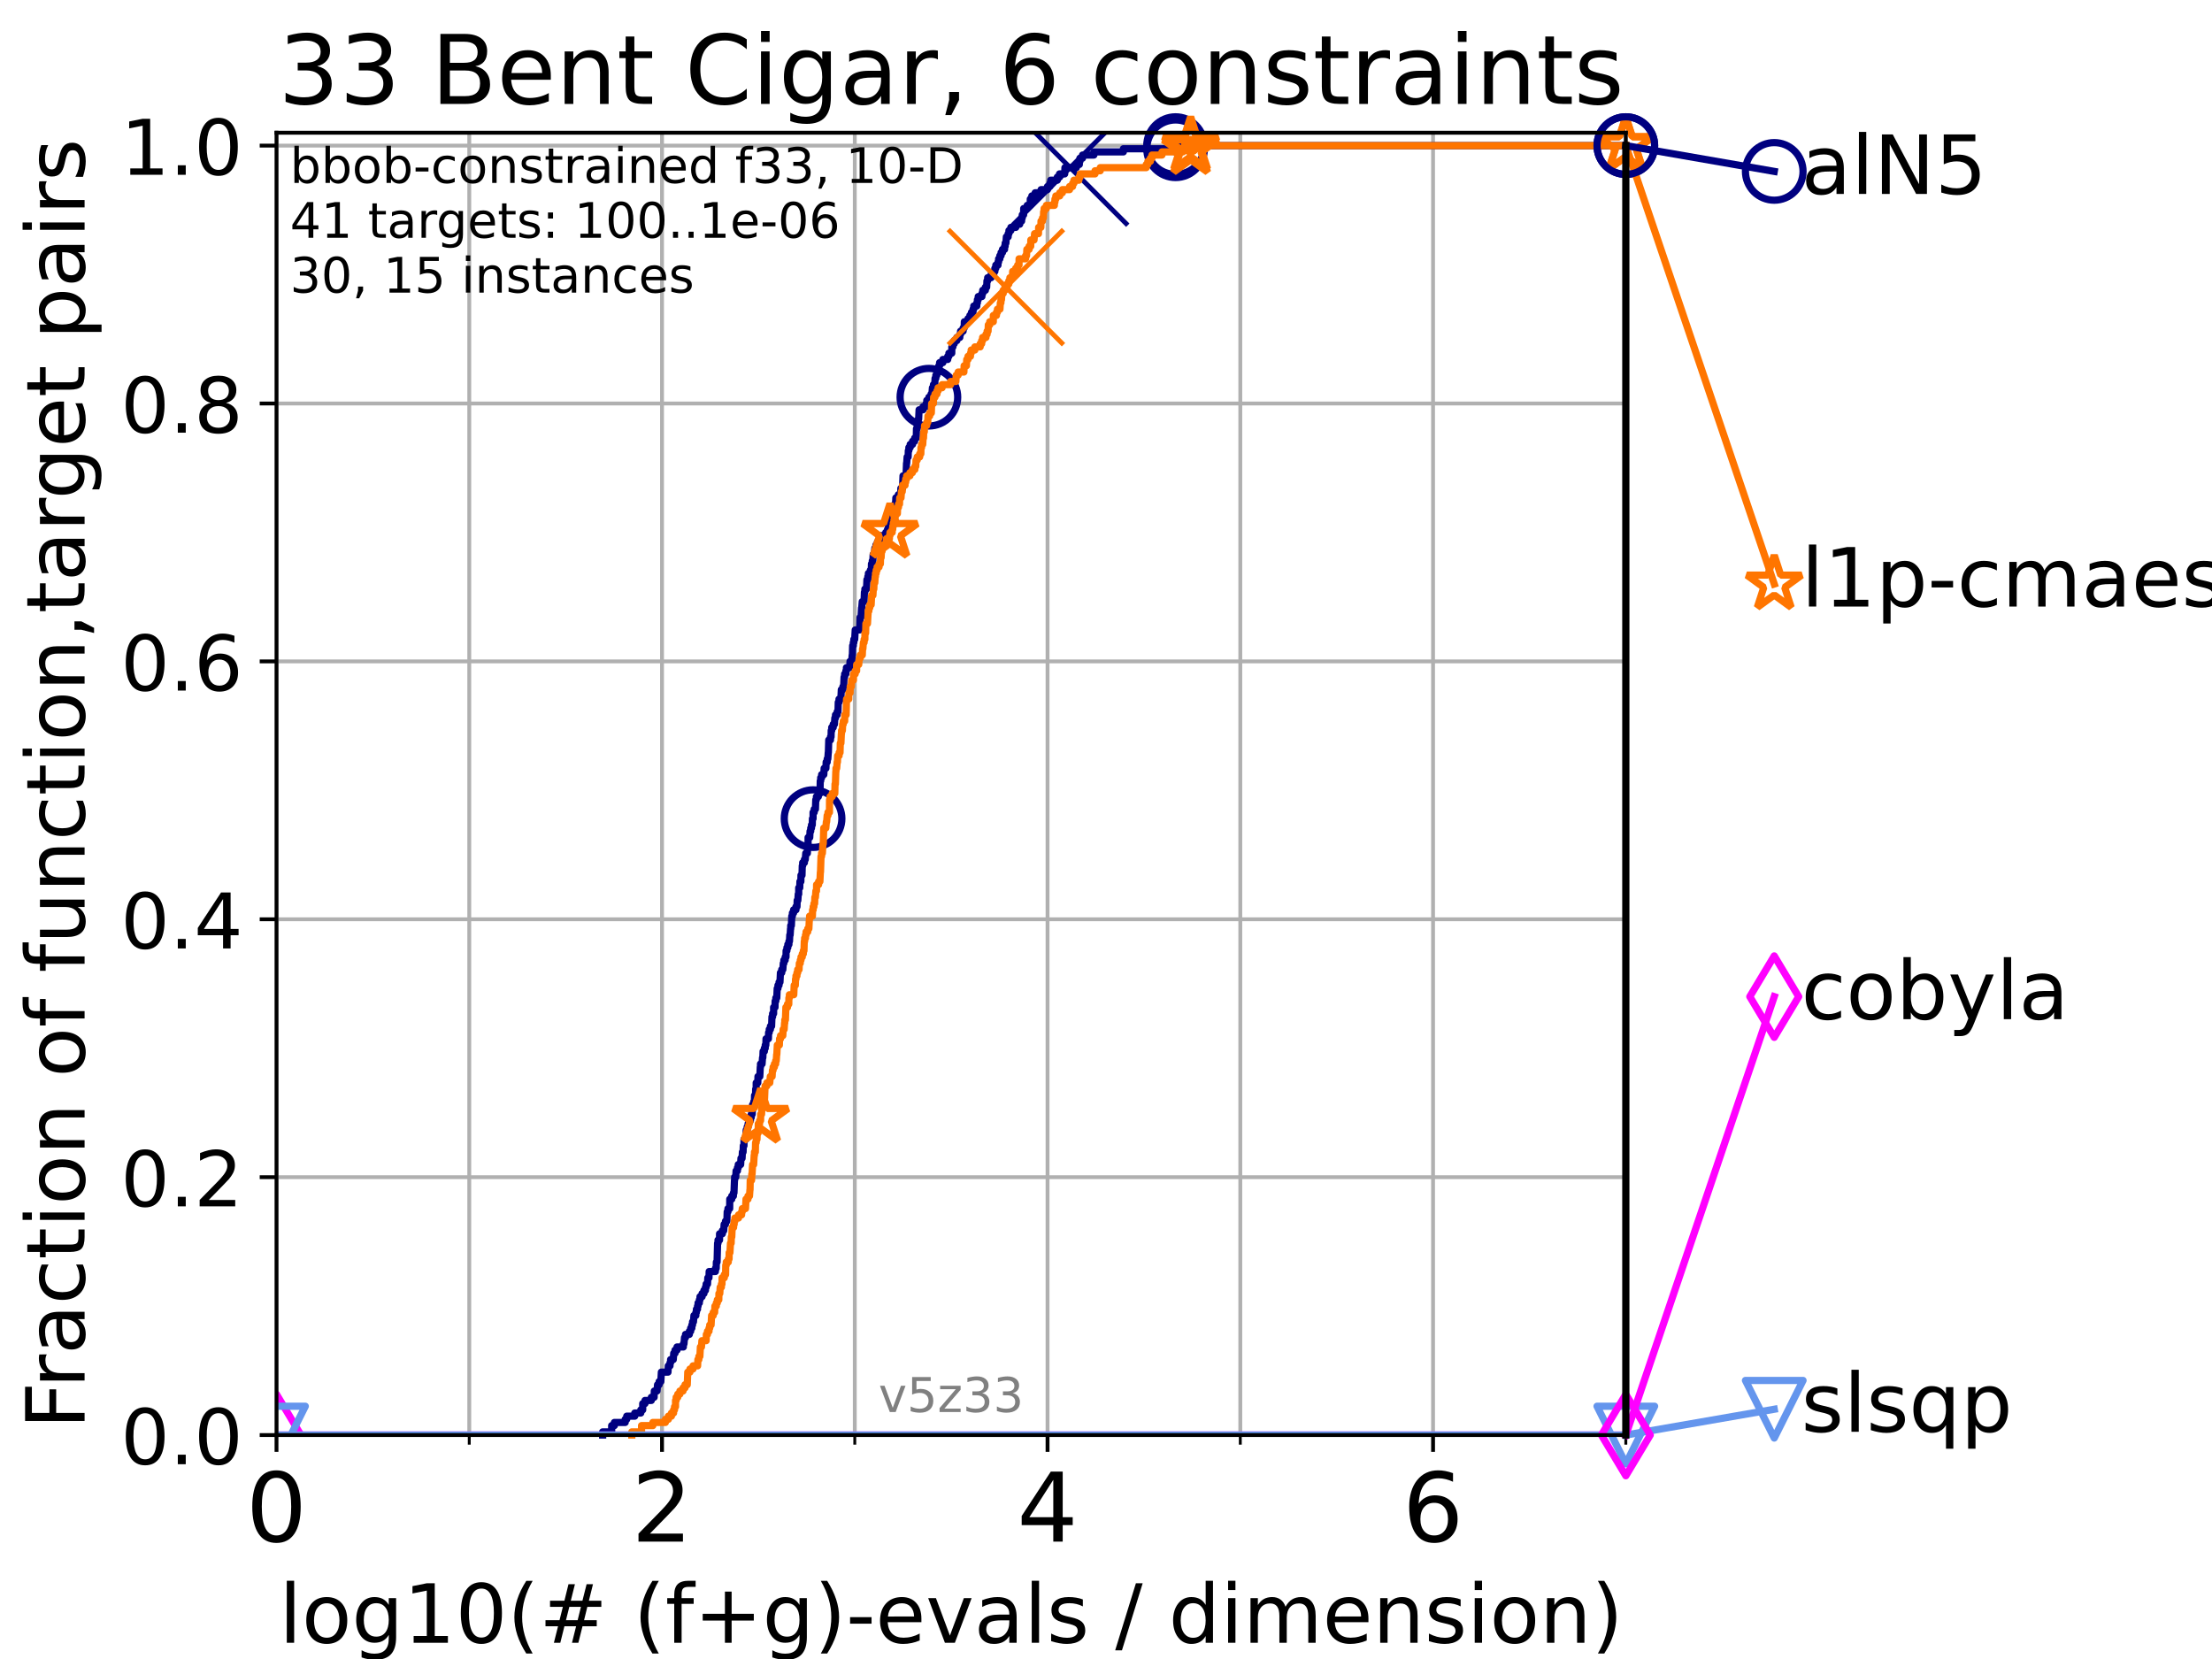 <?xml version="1.0" encoding="utf-8" standalone="no"?>
<!DOCTYPE svg PUBLIC "-//W3C//DTD SVG 1.1//EN"
  "http://www.w3.org/Graphics/SVG/1.1/DTD/svg11.dtd">
<!-- Created with matplotlib (https://matplotlib.org/) -->
<svg height="345.6pt" version="1.1" viewBox="0 0 460.8 345.6" width="460.8pt" xmlns="http://www.w3.org/2000/svg" xmlns:xlink="http://www.w3.org/1999/xlink">
 <defs>
  <style type="text/css">*{stroke-linecap:butt;stroke-linejoin:round;}</style>
 </defs>
 <g id="figure_1">
  <g id="patch_1">
   <path d="M 0 345.6 
L 460.8 345.6 
L 460.8 0 
L 0 0 
z
" style="fill:#ffffff;"/>
  </g>
  <g id="axes_1">
   <g id="patch_2">
    <path d="M 57.6 298.944 
L 338.688 298.944 
L 338.688 27.648 
L 57.6 27.648 
z
" style="fill:#ffffff;"/>
   </g>
   <g id="matplotlib.axis_1">
    <g id="xtick_1">
     <g id="line2d_1">
      <path clip-path="url(#pd9b9970cf2)" d="M 57.6 298.944 
L 57.6 27.648 
" style="fill:none;stroke:#b0b0b0;stroke-linecap:square;stroke-width:0.8;"/>
     </g>
     <g id="line2d_2">
      <defs>
       <path d="M 0 0 
L 0 3.5 
" id="m695f081ccc" style="stroke:#000000;stroke-width:0.8;"/>
      </defs>
      <g>
       <use style="stroke:#000000;stroke-width:0.8;" x="57.6" xlink:href="#m695f081ccc" y="298.944"/>
      </g>
     </g>
     <g id="text_1">
      <!-- 0 -->
      <g transform="translate(51.237 321.141)scale(0.2 -0.2)">
       <defs>
        <path d="M 31.781 66.406 
Q 24.172 66.406 20.328 58.906 
Q 16.5 51.422 16.5 36.375 
Q 16.5 21.391 20.328 13.891 
Q 24.172 6.391 31.781 6.391 
Q 39.453 6.391 43.281 13.891 
Q 47.125 21.391 47.125 36.375 
Q 47.125 51.422 43.281 58.906 
Q 39.453 66.406 31.781 66.406 
z
M 31.781 74.219 
Q 44.047 74.219 50.516 64.516 
Q 56.984 54.828 56.984 36.375 
Q 56.984 17.969 50.516 8.266 
Q 44.047 -1.422 31.781 -1.422 
Q 19.531 -1.422 13.062 8.266 
Q 6.594 17.969 6.594 36.375 
Q 6.594 54.828 13.062 64.516 
Q 19.531 74.219 31.781 74.219 
z
" id="DejaVuSans-48"/>
       </defs>
       <use xlink:href="#DejaVuSans-48"/>
      </g>
     </g>
    </g>
    <g id="xtick_2">
     <g id="line2d_3">
      <path clip-path="url(#pd9b9970cf2)" d="M 137.911 298.944 
L 137.911 27.648 
" style="fill:none;stroke:#b0b0b0;stroke-linecap:square;stroke-width:0.8;"/>
     </g>
     <g id="line2d_4">
      <g>
       <use style="stroke:#000000;stroke-width:0.8;" x="137.911" xlink:href="#m695f081ccc" y="298.944"/>
      </g>
     </g>
     <g id="text_2">
      <!-- 2 -->
      <g transform="translate(131.548 321.141)scale(0.2 -0.2)">
       <defs>
        <path d="M 19.188 8.297 
L 53.609 8.297 
L 53.609 0 
L 7.328 0 
L 7.328 8.297 
Q 12.938 14.109 22.625 23.891 
Q 32.328 33.688 34.812 36.531 
Q 39.547 41.844 41.422 45.531 
Q 43.312 49.219 43.312 52.781 
Q 43.312 58.594 39.234 62.25 
Q 35.156 65.922 28.609 65.922 
Q 23.969 65.922 18.812 64.312 
Q 13.672 62.703 7.812 59.422 
L 7.812 69.391 
Q 13.766 71.781 18.938 73 
Q 24.125 74.219 28.422 74.219 
Q 39.75 74.219 46.484 68.547 
Q 53.219 62.891 53.219 53.422 
Q 53.219 48.922 51.531 44.891 
Q 49.859 40.875 45.406 35.406 
Q 44.188 33.984 37.641 27.219 
Q 31.109 20.453 19.188 8.297 
z
" id="DejaVuSans-50"/>
       </defs>
       <use xlink:href="#DejaVuSans-50"/>
      </g>
     </g>
    </g>
    <g id="xtick_3">
     <g id="line2d_5">
      <path clip-path="url(#pd9b9970cf2)" d="M 218.222 298.944 
L 218.222 27.648 
" style="fill:none;stroke:#b0b0b0;stroke-linecap:square;stroke-width:0.8;"/>
     </g>
     <g id="line2d_6">
      <g>
       <use style="stroke:#000000;stroke-width:0.8;" x="218.222" xlink:href="#m695f081ccc" y="298.944"/>
      </g>
     </g>
     <g id="text_3">
      <!-- 4 -->
      <g transform="translate(211.859 321.141)scale(0.2 -0.2)">
       <defs>
        <path d="M 37.797 64.312 
L 12.891 25.391 
L 37.797 25.391 
z
M 35.203 72.906 
L 47.609 72.906 
L 47.609 25.391 
L 58.016 25.391 
L 58.016 17.188 
L 47.609 17.188 
L 47.609 0 
L 37.797 0 
L 37.797 17.188 
L 4.891 17.188 
L 4.891 26.703 
z
" id="DejaVuSans-52"/>
       </defs>
       <use xlink:href="#DejaVuSans-52"/>
      </g>
     </g>
    </g>
    <g id="xtick_4">
     <g id="line2d_7">
      <path clip-path="url(#pd9b9970cf2)" d="M 298.533 298.944 
L 298.533 27.648 
" style="fill:none;stroke:#b0b0b0;stroke-linecap:square;stroke-width:0.8;"/>
     </g>
     <g id="line2d_8">
      <g>
       <use style="stroke:#000000;stroke-width:0.8;" x="298.533" xlink:href="#m695f081ccc" y="298.944"/>
      </g>
     </g>
     <g id="text_4">
      <!-- 6 -->
      <g transform="translate(292.17 321.141)scale(0.2 -0.2)">
       <defs>
        <path d="M 33.016 40.375 
Q 26.375 40.375 22.484 35.828 
Q 18.609 31.297 18.609 23.391 
Q 18.609 15.531 22.484 10.953 
Q 26.375 6.391 33.016 6.391 
Q 39.656 6.391 43.531 10.953 
Q 47.406 15.531 47.406 23.391 
Q 47.406 31.297 43.531 35.828 
Q 39.656 40.375 33.016 40.375 
z
M 52.594 71.297 
L 52.594 62.312 
Q 48.875 64.062 45.094 64.984 
Q 41.312 65.922 37.594 65.922 
Q 27.828 65.922 22.672 59.328 
Q 17.531 52.734 16.797 39.406 
Q 19.672 43.656 24.016 45.922 
Q 28.375 48.188 33.594 48.188 
Q 44.578 48.188 50.953 41.516 
Q 57.328 34.859 57.328 23.391 
Q 57.328 12.156 50.688 5.359 
Q 44.047 -1.422 33.016 -1.422 
Q 20.359 -1.422 13.672 8.266 
Q 6.984 17.969 6.984 36.375 
Q 6.984 53.656 15.188 63.938 
Q 23.391 74.219 37.203 74.219 
Q 40.922 74.219 44.703 73.484 
Q 48.484 72.75 52.594 71.297 
z
" id="DejaVuSans-54"/>
       </defs>
       <use xlink:href="#DejaVuSans-54"/>
      </g>
     </g>
    </g>
    <g id="xtick_5">
     <g id="line2d_9">
      <path clip-path="url(#pd9b9970cf2)" d="M 97.755 298.944 
L 97.755 27.648 
" style="fill:none;stroke:#b0b0b0;stroke-linecap:square;stroke-width:0.8;"/>
     </g>
     <g id="line2d_10">
      <defs>
       <path d="M 0 0 
L 0 2 
" id="m483897d07c" style="stroke:#000000;stroke-width:0.6;"/>
      </defs>
      <g>
       <use style="stroke:#000000;stroke-width:0.6;" x="97.755" xlink:href="#m483897d07c" y="298.944"/>
      </g>
     </g>
    </g>
    <g id="xtick_6">
     <g id="line2d_11">
      <path clip-path="url(#pd9b9970cf2)" d="M 178.066 298.944 
L 178.066 27.648 
" style="fill:none;stroke:#b0b0b0;stroke-linecap:square;stroke-width:0.8;"/>
     </g>
     <g id="line2d_12">
      <g>
       <use style="stroke:#000000;stroke-width:0.6;" x="178.066" xlink:href="#m483897d07c" y="298.944"/>
      </g>
     </g>
    </g>
    <g id="xtick_7">
     <g id="line2d_13">
      <path clip-path="url(#pd9b9970cf2)" d="M 258.377 298.944 
L 258.377 27.648 
" style="fill:none;stroke:#b0b0b0;stroke-linecap:square;stroke-width:0.8;"/>
     </g>
     <g id="line2d_14">
      <g>
       <use style="stroke:#000000;stroke-width:0.6;" x="258.377" xlink:href="#m483897d07c" y="298.944"/>
      </g>
     </g>
    </g>
    <g id="xtick_8">
     <g id="line2d_15">
      <path clip-path="url(#pd9b9970cf2)" d="M 338.688 298.944 
L 338.688 27.648 
" style="fill:none;stroke:#b0b0b0;stroke-linecap:square;stroke-width:0.8;"/>
     </g>
     <g id="line2d_16">
      <g>
       <use style="stroke:#000000;stroke-width:0.6;" x="338.688" xlink:href="#m483897d07c" y="298.944"/>
      </g>
     </g>
    </g>
    <g id="text_5">
     <!-- log10(# (f+g)-evals / dimension) -->
     <g transform="translate(58.145 342.218)scale(0.17 -0.17)">
      <defs>
       <path d="M 9.422 75.984 
L 18.406 75.984 
L 18.406 0 
L 9.422 0 
z
" id="DejaVuSans-108"/>
       <path d="M 30.609 48.391 
Q 23.391 48.391 19.188 42.75 
Q 14.984 37.109 14.984 27.297 
Q 14.984 17.484 19.156 11.844 
Q 23.344 6.203 30.609 6.203 
Q 37.797 6.203 41.984 11.859 
Q 46.188 17.531 46.188 27.297 
Q 46.188 37.016 41.984 42.703 
Q 37.797 48.391 30.609 48.391 
z
M 30.609 56 
Q 42.328 56 49.016 48.375 
Q 55.719 40.766 55.719 27.297 
Q 55.719 13.875 49.016 6.219 
Q 42.328 -1.422 30.609 -1.422 
Q 18.844 -1.422 12.172 6.219 
Q 5.516 13.875 5.516 27.297 
Q 5.516 40.766 12.172 48.375 
Q 18.844 56 30.609 56 
z
" id="DejaVuSans-111"/>
       <path d="M 45.406 27.984 
Q 45.406 37.75 41.375 43.109 
Q 37.359 48.484 30.078 48.484 
Q 22.859 48.484 18.828 43.109 
Q 14.797 37.75 14.797 27.984 
Q 14.797 18.266 18.828 12.891 
Q 22.859 7.516 30.078 7.516 
Q 37.359 7.516 41.375 12.891 
Q 45.406 18.266 45.406 27.984 
z
M 54.391 6.781 
Q 54.391 -7.172 48.188 -13.984 
Q 42 -20.797 29.203 -20.797 
Q 24.469 -20.797 20.266 -20.094 
Q 16.062 -19.391 12.109 -17.922 
L 12.109 -9.188 
Q 16.062 -11.328 19.922 -12.344 
Q 23.781 -13.375 27.781 -13.375 
Q 36.625 -13.375 41.016 -8.766 
Q 45.406 -4.156 45.406 5.172 
L 45.406 9.625 
Q 42.625 4.781 38.281 2.391 
Q 33.938 0 27.875 0 
Q 17.828 0 11.672 7.656 
Q 5.516 15.328 5.516 27.984 
Q 5.516 40.672 11.672 48.328 
Q 17.828 56 27.875 56 
Q 33.938 56 38.281 53.609 
Q 42.625 51.219 45.406 46.391 
L 45.406 54.688 
L 54.391 54.688 
z
" id="DejaVuSans-103"/>
       <path d="M 12.406 8.297 
L 28.516 8.297 
L 28.516 63.922 
L 10.984 60.406 
L 10.984 69.391 
L 28.422 72.906 
L 38.281 72.906 
L 38.281 8.297 
L 54.391 8.297 
L 54.391 0 
L 12.406 0 
z
" id="DejaVuSans-49"/>
       <path d="M 31 75.875 
Q 24.469 64.656 21.281 53.656 
Q 18.109 42.672 18.109 31.391 
Q 18.109 20.125 21.312 9.062 
Q 24.516 -2 31 -13.188 
L 23.188 -13.188 
Q 15.875 -1.703 12.234 9.375 
Q 8.594 20.453 8.594 31.391 
Q 8.594 42.281 12.203 53.312 
Q 15.828 64.359 23.188 75.875 
z
" id="DejaVuSans-40"/>
       <path d="M 51.125 44 
L 36.922 44 
L 32.812 27.688 
L 47.125 27.688 
z
M 43.797 71.781 
L 38.719 51.516 
L 52.984 51.516 
L 58.109 71.781 
L 65.922 71.781 
L 60.891 51.516 
L 76.125 51.516 
L 76.125 44 
L 58.984 44 
L 54.984 27.688 
L 70.516 27.688 
L 70.516 20.219 
L 53.078 20.219 
L 48 0 
L 40.188 0 
L 45.219 20.219 
L 30.906 20.219 
L 25.875 0 
L 18.016 0 
L 23.094 20.219 
L 7.719 20.219 
L 7.719 27.688 
L 24.906 27.688 
L 29 44 
L 13.281 44 
L 13.281 51.516 
L 30.906 51.516 
L 35.891 71.781 
z
" id="DejaVuSans-35"/>
       <path id="DejaVuSans-32"/>
       <path d="M 37.109 75.984 
L 37.109 68.5 
L 28.516 68.5 
Q 23.688 68.5 21.797 66.547 
Q 19.922 64.594 19.922 59.516 
L 19.922 54.688 
L 34.719 54.688 
L 34.719 47.703 
L 19.922 47.703 
L 19.922 0 
L 10.891 0 
L 10.891 47.703 
L 2.297 47.703 
L 2.297 54.688 
L 10.891 54.688 
L 10.891 58.5 
Q 10.891 67.625 15.141 71.797 
Q 19.391 75.984 28.609 75.984 
z
" id="DejaVuSans-102"/>
       <path d="M 46 62.703 
L 46 35.5 
L 73.188 35.5 
L 73.188 27.203 
L 46 27.203 
L 46 0 
L 37.797 0 
L 37.797 27.203 
L 10.594 27.203 
L 10.594 35.5 
L 37.797 35.5 
L 37.797 62.703 
z
" id="DejaVuSans-43"/>
       <path d="M 8.016 75.875 
L 15.828 75.875 
Q 23.141 64.359 26.781 53.312 
Q 30.422 42.281 30.422 31.391 
Q 30.422 20.453 26.781 9.375 
Q 23.141 -1.703 15.828 -13.188 
L 8.016 -13.188 
Q 14.5 -2 17.703 9.062 
Q 20.906 20.125 20.906 31.391 
Q 20.906 42.672 17.703 53.656 
Q 14.5 64.656 8.016 75.875 
z
" id="DejaVuSans-41"/>
       <path d="M 4.891 31.391 
L 31.203 31.391 
L 31.203 23.391 
L 4.891 23.391 
z
" id="DejaVuSans-45"/>
       <path d="M 56.203 29.594 
L 56.203 25.203 
L 14.891 25.203 
Q 15.484 15.922 20.484 11.062 
Q 25.484 6.203 34.422 6.203 
Q 39.594 6.203 44.453 7.469 
Q 49.312 8.734 54.109 11.281 
L 54.109 2.781 
Q 49.266 0.734 44.188 -0.344 
Q 39.109 -1.422 33.891 -1.422 
Q 20.797 -1.422 13.156 6.188 
Q 5.516 13.812 5.516 26.812 
Q 5.516 40.234 12.766 48.109 
Q 20.016 56 32.328 56 
Q 43.359 56 49.781 48.891 
Q 56.203 41.797 56.203 29.594 
z
M 47.219 32.234 
Q 47.125 39.594 43.094 43.984 
Q 39.062 48.391 32.422 48.391 
Q 24.906 48.391 20.391 44.141 
Q 15.875 39.891 15.188 32.172 
z
" id="DejaVuSans-101"/>
       <path d="M 2.984 54.688 
L 12.5 54.688 
L 29.594 8.797 
L 46.688 54.688 
L 56.203 54.688 
L 35.688 0 
L 23.484 0 
z
" id="DejaVuSans-118"/>
       <path d="M 34.281 27.484 
Q 23.391 27.484 19.188 25 
Q 14.984 22.516 14.984 16.5 
Q 14.984 11.719 18.141 8.906 
Q 21.297 6.109 26.703 6.109 
Q 34.188 6.109 38.703 11.406 
Q 43.219 16.703 43.219 25.484 
L 43.219 27.484 
z
M 52.203 31.203 
L 52.203 0 
L 43.219 0 
L 43.219 8.297 
Q 40.141 3.328 35.547 0.953 
Q 30.953 -1.422 24.312 -1.422 
Q 15.922 -1.422 10.953 3.297 
Q 6 8.016 6 15.922 
Q 6 25.141 12.172 29.828 
Q 18.359 34.516 30.609 34.516 
L 43.219 34.516 
L 43.219 35.406 
Q 43.219 41.609 39.141 45 
Q 35.062 48.391 27.688 48.391 
Q 23 48.391 18.547 47.266 
Q 14.109 46.141 10.016 43.891 
L 10.016 52.203 
Q 14.938 54.109 19.578 55.047 
Q 24.219 56 28.609 56 
Q 40.484 56 46.344 49.844 
Q 52.203 43.703 52.203 31.203 
z
" id="DejaVuSans-97"/>
       <path d="M 44.281 53.078 
L 44.281 44.578 
Q 40.484 46.531 36.375 47.5 
Q 32.281 48.484 27.875 48.484 
Q 21.188 48.484 17.844 46.438 
Q 14.5 44.391 14.5 40.281 
Q 14.5 37.156 16.891 35.375 
Q 19.281 33.594 26.516 31.984 
L 29.594 31.297 
Q 39.156 29.25 43.188 25.516 
Q 47.219 21.781 47.219 15.094 
Q 47.219 7.469 41.188 3.016 
Q 35.156 -1.422 24.609 -1.422 
Q 20.219 -1.422 15.453 -0.562 
Q 10.688 0.297 5.422 2 
L 5.422 11.281 
Q 10.406 8.688 15.234 7.391 
Q 20.062 6.109 24.812 6.109 
Q 31.156 6.109 34.562 8.281 
Q 37.984 10.453 37.984 14.406 
Q 37.984 18.062 35.516 20.016 
Q 33.062 21.969 24.703 23.781 
L 21.578 24.516 
Q 13.234 26.266 9.516 29.906 
Q 5.812 33.547 5.812 39.891 
Q 5.812 47.609 11.281 51.797 
Q 16.75 56 26.812 56 
Q 31.781 56 36.172 55.266 
Q 40.578 54.547 44.281 53.078 
z
" id="DejaVuSans-115"/>
       <path d="M 25.391 72.906 
L 33.688 72.906 
L 8.297 -9.281 
L 0 -9.281 
z
" id="DejaVuSans-47"/>
       <path d="M 45.406 46.391 
L 45.406 75.984 
L 54.391 75.984 
L 54.391 0 
L 45.406 0 
L 45.406 8.203 
Q 42.578 3.328 38.25 0.953 
Q 33.938 -1.422 27.875 -1.422 
Q 17.969 -1.422 11.734 6.484 
Q 5.516 14.406 5.516 27.297 
Q 5.516 40.188 11.734 48.094 
Q 17.969 56 27.875 56 
Q 33.938 56 38.25 53.625 
Q 42.578 51.266 45.406 46.391 
z
M 14.797 27.297 
Q 14.797 17.391 18.875 11.75 
Q 22.953 6.109 30.078 6.109 
Q 37.203 6.109 41.297 11.75 
Q 45.406 17.391 45.406 27.297 
Q 45.406 37.203 41.297 42.844 
Q 37.203 48.484 30.078 48.484 
Q 22.953 48.484 18.875 42.844 
Q 14.797 37.203 14.797 27.297 
z
" id="DejaVuSans-100"/>
       <path d="M 9.422 54.688 
L 18.406 54.688 
L 18.406 0 
L 9.422 0 
z
M 9.422 75.984 
L 18.406 75.984 
L 18.406 64.594 
L 9.422 64.594 
z
" id="DejaVuSans-105"/>
       <path d="M 52 44.188 
Q 55.375 50.25 60.062 53.125 
Q 64.75 56 71.094 56 
Q 79.641 56 84.281 50.016 
Q 88.922 44.047 88.922 33.016 
L 88.922 0 
L 79.891 0 
L 79.891 32.719 
Q 79.891 40.578 77.094 44.375 
Q 74.312 48.188 68.609 48.188 
Q 61.625 48.188 57.562 43.547 
Q 53.516 38.922 53.516 30.906 
L 53.516 0 
L 44.484 0 
L 44.484 32.719 
Q 44.484 40.625 41.703 44.406 
Q 38.922 48.188 33.109 48.188 
Q 26.219 48.188 22.156 43.531 
Q 18.109 38.875 18.109 30.906 
L 18.109 0 
L 9.078 0 
L 9.078 54.688 
L 18.109 54.688 
L 18.109 46.188 
Q 21.188 51.219 25.484 53.609 
Q 29.781 56 35.688 56 
Q 41.656 56 45.828 52.969 
Q 50 49.953 52 44.188 
z
" id="DejaVuSans-109"/>
       <path d="M 54.891 33.016 
L 54.891 0 
L 45.906 0 
L 45.906 32.719 
Q 45.906 40.484 42.875 44.328 
Q 39.844 48.188 33.797 48.188 
Q 26.516 48.188 22.312 43.547 
Q 18.109 38.922 18.109 30.906 
L 18.109 0 
L 9.078 0 
L 9.078 54.688 
L 18.109 54.688 
L 18.109 46.188 
Q 21.344 51.125 25.703 53.562 
Q 30.078 56 35.797 56 
Q 45.219 56 50.047 50.172 
Q 54.891 44.344 54.891 33.016 
z
" id="DejaVuSans-110"/>
      </defs>
      <use xlink:href="#DejaVuSans-108"/>
      <use x="27.783" xlink:href="#DejaVuSans-111"/>
      <use x="88.965" xlink:href="#DejaVuSans-103"/>
      <use x="152.441" xlink:href="#DejaVuSans-49"/>
      <use x="216.064" xlink:href="#DejaVuSans-48"/>
      <use x="279.688" xlink:href="#DejaVuSans-40"/>
      <use x="318.701" xlink:href="#DejaVuSans-35"/>
      <use x="402.49" xlink:href="#DejaVuSans-32"/>
      <use x="434.277" xlink:href="#DejaVuSans-40"/>
      <use x="473.291" xlink:href="#DejaVuSans-102"/>
      <use x="508.496" xlink:href="#DejaVuSans-43"/>
      <use x="592.285" xlink:href="#DejaVuSans-103"/>
      <use x="655.762" xlink:href="#DejaVuSans-41"/>
      <use x="694.775" xlink:href="#DejaVuSans-45"/>
      <use x="730.859" xlink:href="#DejaVuSans-101"/>
      <use x="792.383" xlink:href="#DejaVuSans-118"/>
      <use x="851.562" xlink:href="#DejaVuSans-97"/>
      <use x="912.842" xlink:href="#DejaVuSans-108"/>
      <use x="940.625" xlink:href="#DejaVuSans-115"/>
      <use x="992.725" xlink:href="#DejaVuSans-32"/>
      <use x="1024.512" xlink:href="#DejaVuSans-47"/>
      <use x="1058.203" xlink:href="#DejaVuSans-32"/>
      <use x="1089.99" xlink:href="#DejaVuSans-100"/>
      <use x="1153.467" xlink:href="#DejaVuSans-105"/>
      <use x="1181.25" xlink:href="#DejaVuSans-109"/>
      <use x="1278.662" xlink:href="#DejaVuSans-101"/>
      <use x="1340.186" xlink:href="#DejaVuSans-110"/>
      <use x="1403.564" xlink:href="#DejaVuSans-115"/>
      <use x="1455.664" xlink:href="#DejaVuSans-105"/>
      <use x="1483.447" xlink:href="#DejaVuSans-111"/>
      <use x="1544.629" xlink:href="#DejaVuSans-110"/>
      <use x="1608.008" xlink:href="#DejaVuSans-41"/>
     </g>
    </g>
   </g>
   <g id="matplotlib.axis_2">
    <g id="ytick_1">
     <g id="line2d_17">
      <path clip-path="url(#pd9b9970cf2)" d="M 57.6 298.944 
L 338.688 298.944 
" style="fill:none;stroke:#b0b0b0;stroke-linecap:square;stroke-width:0.8;"/>
     </g>
     <g id="line2d_18">
      <defs>
       <path d="M 0 0 
L -3.5 0 
" id="ma48fbe1b4c" style="stroke:#000000;stroke-width:0.8;"/>
      </defs>
      <g>
       <use style="stroke:#000000;stroke-width:0.8;" x="57.6" xlink:href="#ma48fbe1b4c" y="298.944"/>
      </g>
     </g>
     <g id="text_6">
      <!-- 0.0 -->
      <g transform="translate(25.155 305.023)scale(0.16 -0.16)">
       <defs>
        <path d="M 10.688 12.406 
L 21 12.406 
L 21 0 
L 10.688 0 
z
" id="DejaVuSans-46"/>
       </defs>
       <use xlink:href="#DejaVuSans-48"/>
       <use x="63.623" xlink:href="#DejaVuSans-46"/>
       <use x="95.41" xlink:href="#DejaVuSans-48"/>
      </g>
     </g>
    </g>
    <g id="ytick_2">
     <g id="line2d_19">
      <path clip-path="url(#pd9b9970cf2)" d="M 57.6 245.222 
L 338.688 245.222 
" style="fill:none;stroke:#b0b0b0;stroke-linecap:square;stroke-width:0.8;"/>
     </g>
     <g id="line2d_20">
      <g>
       <use style="stroke:#000000;stroke-width:0.8;" x="57.6" xlink:href="#ma48fbe1b4c" y="245.222"/>
      </g>
     </g>
     <g id="text_7">
      <!-- 0.2 -->
      <g transform="translate(25.155 251.301)scale(0.16 -0.16)">
       <use xlink:href="#DejaVuSans-48"/>
       <use x="63.623" xlink:href="#DejaVuSans-46"/>
       <use x="95.41" xlink:href="#DejaVuSans-50"/>
      </g>
     </g>
    </g>
    <g id="ytick_3">
     <g id="line2d_21">
      <path clip-path="url(#pd9b9970cf2)" d="M 57.6 191.5 
L 338.688 191.5 
" style="fill:none;stroke:#b0b0b0;stroke-linecap:square;stroke-width:0.8;"/>
     </g>
     <g id="line2d_22">
      <g>
       <use style="stroke:#000000;stroke-width:0.8;" x="57.6" xlink:href="#ma48fbe1b4c" y="191.5"/>
      </g>
     </g>
     <g id="text_8">
      <!-- 0.4 -->
      <g transform="translate(25.155 197.579)scale(0.16 -0.16)">
       <use xlink:href="#DejaVuSans-48"/>
       <use x="63.623" xlink:href="#DejaVuSans-46"/>
       <use x="95.41" xlink:href="#DejaVuSans-52"/>
      </g>
     </g>
    </g>
    <g id="ytick_4">
     <g id="line2d_23">
      <path clip-path="url(#pd9b9970cf2)" d="M 57.6 137.778 
L 338.688 137.778 
" style="fill:none;stroke:#b0b0b0;stroke-linecap:square;stroke-width:0.8;"/>
     </g>
     <g id="line2d_24">
      <g>
       <use style="stroke:#000000;stroke-width:0.8;" x="57.6" xlink:href="#ma48fbe1b4c" y="137.778"/>
      </g>
     </g>
     <g id="text_9">
      <!-- 0.6 -->
      <g transform="translate(25.155 143.857)scale(0.16 -0.16)">
       <use xlink:href="#DejaVuSans-48"/>
       <use x="63.623" xlink:href="#DejaVuSans-46"/>
       <use x="95.41" xlink:href="#DejaVuSans-54"/>
      </g>
     </g>
    </g>
    <g id="ytick_5">
     <g id="line2d_25">
      <path clip-path="url(#pd9b9970cf2)" d="M 57.6 84.056 
L 338.688 84.056 
" style="fill:none;stroke:#b0b0b0;stroke-linecap:square;stroke-width:0.8;"/>
     </g>
     <g id="line2d_26">
      <g>
       <use style="stroke:#000000;stroke-width:0.8;" x="57.6" xlink:href="#ma48fbe1b4c" y="84.056"/>
      </g>
     </g>
     <g id="text_10">
      <!-- 0.8 -->
      <g transform="translate(25.155 90.135)scale(0.16 -0.16)">
       <defs>
        <path d="M 31.781 34.625 
Q 24.75 34.625 20.719 30.859 
Q 16.703 27.094 16.703 20.516 
Q 16.703 13.922 20.719 10.156 
Q 24.75 6.391 31.781 6.391 
Q 38.812 6.391 42.859 10.172 
Q 46.922 13.969 46.922 20.516 
Q 46.922 27.094 42.891 30.859 
Q 38.875 34.625 31.781 34.625 
z
M 21.922 38.812 
Q 15.578 40.375 12.031 44.719 
Q 8.5 49.078 8.5 55.328 
Q 8.5 64.062 14.719 69.141 
Q 20.953 74.219 31.781 74.219 
Q 42.672 74.219 48.875 69.141 
Q 55.078 64.062 55.078 55.328 
Q 55.078 49.078 51.531 44.719 
Q 48 40.375 41.703 38.812 
Q 48.828 37.156 52.797 32.312 
Q 56.781 27.484 56.781 20.516 
Q 56.781 9.906 50.312 4.234 
Q 43.844 -1.422 31.781 -1.422 
Q 19.734 -1.422 13.25 4.234 
Q 6.781 9.906 6.781 20.516 
Q 6.781 27.484 10.781 32.312 
Q 14.797 37.156 21.922 38.812 
z
M 18.312 54.391 
Q 18.312 48.734 21.844 45.562 
Q 25.391 42.391 31.781 42.391 
Q 38.141 42.391 41.719 45.562 
Q 45.312 48.734 45.312 54.391 
Q 45.312 60.062 41.719 63.234 
Q 38.141 66.406 31.781 66.406 
Q 25.391 66.406 21.844 63.234 
Q 18.312 60.062 18.312 54.391 
z
" id="DejaVuSans-56"/>
       </defs>
       <use xlink:href="#DejaVuSans-48"/>
       <use x="63.623" xlink:href="#DejaVuSans-46"/>
       <use x="95.41" xlink:href="#DejaVuSans-56"/>
      </g>
     </g>
    </g>
    <g id="ytick_6">
     <g id="line2d_27">
      <path clip-path="url(#pd9b9970cf2)" d="M 57.6 30.334 
L 338.688 30.334 
" style="fill:none;stroke:#b0b0b0;stroke-linecap:square;stroke-width:0.8;"/>
     </g>
     <g id="line2d_28">
      <g>
       <use style="stroke:#000000;stroke-width:0.8;" x="57.6" xlink:href="#ma48fbe1b4c" y="30.334"/>
      </g>
     </g>
     <g id="text_11">
      <!-- 1.0 -->
      <g transform="translate(25.155 36.413)scale(0.16 -0.16)">
       <use xlink:href="#DejaVuSans-49"/>
       <use x="63.623" xlink:href="#DejaVuSans-46"/>
       <use x="95.41" xlink:href="#DejaVuSans-48"/>
      </g>
     </g>
    </g>
    <g id="text_12">
     <!-- Fraction of function,target pairs -->
     <g transform="translate(17.62 297.681)rotate(-90)scale(0.17 -0.17)">
      <defs>
       <path d="M 9.812 72.906 
L 51.703 72.906 
L 51.703 64.594 
L 19.672 64.594 
L 19.672 43.109 
L 48.578 43.109 
L 48.578 34.812 
L 19.672 34.812 
L 19.672 0 
L 9.812 0 
z
" id="DejaVuSans-70"/>
       <path d="M 41.109 46.297 
Q 39.594 47.172 37.812 47.578 
Q 36.031 48 33.891 48 
Q 26.266 48 22.188 43.047 
Q 18.109 38.094 18.109 28.812 
L 18.109 0 
L 9.078 0 
L 9.078 54.688 
L 18.109 54.688 
L 18.109 46.188 
Q 20.953 51.172 25.484 53.578 
Q 30.031 56 36.531 56 
Q 37.453 56 38.578 55.875 
Q 39.703 55.766 41.062 55.516 
z
" id="DejaVuSans-114"/>
       <path d="M 48.781 52.594 
L 48.781 44.188 
Q 44.969 46.297 41.141 47.344 
Q 37.312 48.391 33.406 48.391 
Q 24.656 48.391 19.812 42.844 
Q 14.984 37.312 14.984 27.297 
Q 14.984 17.281 19.812 11.734 
Q 24.656 6.203 33.406 6.203 
Q 37.312 6.203 41.141 7.25 
Q 44.969 8.297 48.781 10.406 
L 48.781 2.094 
Q 45.016 0.344 40.984 -0.531 
Q 36.969 -1.422 32.422 -1.422 
Q 20.062 -1.422 12.781 6.344 
Q 5.516 14.109 5.516 27.297 
Q 5.516 40.672 12.859 48.328 
Q 20.219 56 33.016 56 
Q 37.156 56 41.109 55.141 
Q 45.062 54.297 48.781 52.594 
z
" id="DejaVuSans-99"/>
       <path d="M 18.312 70.219 
L 18.312 54.688 
L 36.812 54.688 
L 36.812 47.703 
L 18.312 47.703 
L 18.312 18.016 
Q 18.312 11.328 20.141 9.422 
Q 21.969 7.516 27.594 7.516 
L 36.812 7.516 
L 36.812 0 
L 27.594 0 
Q 17.188 0 13.234 3.875 
Q 9.281 7.766 9.281 18.016 
L 9.281 47.703 
L 2.688 47.703 
L 2.688 54.688 
L 9.281 54.688 
L 9.281 70.219 
z
" id="DejaVuSans-116"/>
       <path d="M 8.5 21.578 
L 8.5 54.688 
L 17.484 54.688 
L 17.484 21.922 
Q 17.484 14.156 20.5 10.266 
Q 23.531 6.391 29.594 6.391 
Q 36.859 6.391 41.078 11.031 
Q 45.312 15.672 45.312 23.688 
L 45.312 54.688 
L 54.297 54.688 
L 54.297 0 
L 45.312 0 
L 45.312 8.406 
Q 42.047 3.422 37.719 1 
Q 33.406 -1.422 27.688 -1.422 
Q 18.266 -1.422 13.375 4.438 
Q 8.5 10.297 8.5 21.578 
z
M 31.109 56 
z
" id="DejaVuSans-117"/>
       <path d="M 11.719 12.406 
L 22.016 12.406 
L 22.016 4 
L 14.016 -11.625 
L 7.719 -11.625 
L 11.719 4 
z
" id="DejaVuSans-44"/>
       <path d="M 18.109 8.203 
L 18.109 -20.797 
L 9.078 -20.797 
L 9.078 54.688 
L 18.109 54.688 
L 18.109 46.391 
Q 20.953 51.266 25.266 53.625 
Q 29.594 56 35.594 56 
Q 45.562 56 51.781 48.094 
Q 58.016 40.188 58.016 27.297 
Q 58.016 14.406 51.781 6.484 
Q 45.562 -1.422 35.594 -1.422 
Q 29.594 -1.422 25.266 0.953 
Q 20.953 3.328 18.109 8.203 
z
M 48.688 27.297 
Q 48.688 37.203 44.609 42.844 
Q 40.531 48.484 33.406 48.484 
Q 26.266 48.484 22.188 42.844 
Q 18.109 37.203 18.109 27.297 
Q 18.109 17.391 22.188 11.75 
Q 26.266 6.109 33.406 6.109 
Q 40.531 6.109 44.609 11.75 
Q 48.688 17.391 48.688 27.297 
z
" id="DejaVuSans-112"/>
      </defs>
      <use xlink:href="#DejaVuSans-70"/>
      <use x="50.27" xlink:href="#DejaVuSans-114"/>
      <use x="91.383" xlink:href="#DejaVuSans-97"/>
      <use x="152.662" xlink:href="#DejaVuSans-99"/>
      <use x="207.643" xlink:href="#DejaVuSans-116"/>
      <use x="246.852" xlink:href="#DejaVuSans-105"/>
      <use x="274.635" xlink:href="#DejaVuSans-111"/>
      <use x="335.816" xlink:href="#DejaVuSans-110"/>
      <use x="399.195" xlink:href="#DejaVuSans-32"/>
      <use x="430.982" xlink:href="#DejaVuSans-111"/>
      <use x="492.164" xlink:href="#DejaVuSans-102"/>
      <use x="527.369" xlink:href="#DejaVuSans-32"/>
      <use x="559.156" xlink:href="#DejaVuSans-102"/>
      <use x="594.361" xlink:href="#DejaVuSans-117"/>
      <use x="657.74" xlink:href="#DejaVuSans-110"/>
      <use x="721.119" xlink:href="#DejaVuSans-99"/>
      <use x="776.1" xlink:href="#DejaVuSans-116"/>
      <use x="815.309" xlink:href="#DejaVuSans-105"/>
      <use x="843.092" xlink:href="#DejaVuSans-111"/>
      <use x="904.273" xlink:href="#DejaVuSans-110"/>
      <use x="967.652" xlink:href="#DejaVuSans-44"/>
      <use x="999.439" xlink:href="#DejaVuSans-116"/>
      <use x="1038.648" xlink:href="#DejaVuSans-97"/>
      <use x="1099.928" xlink:href="#DejaVuSans-114"/>
      <use x="1139.291" xlink:href="#DejaVuSans-103"/>
      <use x="1202.768" xlink:href="#DejaVuSans-101"/>
      <use x="1264.291" xlink:href="#DejaVuSans-116"/>
      <use x="1303.5" xlink:href="#DejaVuSans-32"/>
      <use x="1335.287" xlink:href="#DejaVuSans-112"/>
      <use x="1398.764" xlink:href="#DejaVuSans-97"/>
      <use x="1460.043" xlink:href="#DejaVuSans-105"/>
      <use x="1487.826" xlink:href="#DejaVuSans-114"/>
      <use x="1528.939" xlink:href="#DejaVuSans-115"/>
     </g>
    </g>
   </g>
   <g id="line2d_29">
    <defs>
     <path d="M 0 1.5 
C 0.398 1.5 0.779 1.342 1.061 1.061 
C 1.342 0.779 1.5 0.398 1.5 0 
C 1.5 -0.398 1.342 -0.779 1.061 -1.061 
C 0.779 -1.342 0.398 -1.5 0 -1.5 
C -0.398 -1.5 -0.779 -1.342 -1.061 -1.061 
C -1.342 -0.779 -1.5 -0.398 -1.5 0 
C -1.5 0.398 -1.342 0.779 -1.061 1.061 
C -0.779 1.342 -0.398 1.5 0 1.5 
z
" id="m3d09efabdc" style="stroke:#000080;"/>
    </defs>
    <g>
     <use style="fill:#000080;stroke:#000080;" x="244.892" xlink:href="#m3d09efabdc" y="30.334"/>
     <use style="fill:#000080;stroke:#000080;" x="244.892" xlink:href="#m3d09efabdc" y="30.334"/>
    </g>
   </g>
   <g id="line2d_30">
    <path d="M 125.542 298.944 
L 125.542 298.289 
L 127.421 298.289 
L 127.421 296.979 
L 127.985 296.979 
L 127.985 296.323 
L 130.237 296.323 
L 130.237 295.668 
L 130.559 295.668 
L 130.559 295.013 
L 132.23 295.013 
L 132.23 294.358 
L 133.488 294.358 
L 133.488 293.703 
L 133.888 293.703 
L 133.888 292.393 
L 134.365 292.393 
L 134.365 291.737 
L 135.682 291.737 
L 135.682 291.082 
L 136.266 291.082 
L 136.304 289.772 
L 136.869 289.772 
L 136.98 288.462 
L 137.308 288.462 
L 137.308 287.807 
L 137.665 287.807 
L 137.771 285.841 
L 139.156 285.841 
L 139.221 284.531 
L 139.573 284.531 
L 139.573 283.876 
L 139.699 283.876 
L 139.699 283.22 
L 140.257 283.22 
L 140.348 281.91 
L 140.619 281.91 
L 140.619 281.255 
L 141.032 281.255 
L 141.032 280.6 
L 142.352 280.6 
L 142.352 279.945 
L 142.486 279.945 
L 142.593 278.634 
L 142.805 278.634 
L 142.805 277.979 
L 143.603 277.979 
L 143.603 277.324 
L 143.878 277.324 
L 143.878 276.669 
L 144.124 276.669 
L 144.124 276.014 
L 144.27 276.014 
L 144.27 275.359 
L 144.463 275.359 
L 144.558 274.048 
L 144.959 274.048 
L 144.959 273.393 
L 145.075 273.393 
L 145.075 272.738 
L 145.304 272.738 
L 145.304 272.083 
L 145.418 272.083 
L 145.418 271.428 
L 145.688 271.428 
L 145.688 270.773 
L 145.822 270.773 
L 145.822 270.118 
L 146.259 270.118 
L 146.259 269.462 
L 146.644 269.462 
L 146.644 268.807 
L 146.958 268.807 
L 146.958 268.152 
L 147.103 268.152 
L 147.103 267.497 
L 147.389 267.497 
L 147.45 266.187 
L 147.69 266.187 
L 147.73 264.876 
L 149.031 264.876 
L 149.031 264.221 
L 149.196 264.221 
L 149.232 262.911 
L 149.378 262.911 
L 149.486 258.98 
L 149.575 258.98 
L 149.575 258.325 
L 149.894 258.325 
L 149.894 257.015 
L 150.48 257.015 
L 150.48 256.36 
L 150.766 256.36 
L 150.85 255.049 
L 151.13 255.049 
L 151.13 254.394 
L 151.422 254.394 
L 151.486 252.429 
L 151.645 252.429 
L 151.645 251.773 
L 152.006 251.773 
L 152.022 249.808 
L 152.436 249.808 
L 152.436 249.153 
L 152.782 249.153 
L 152.782 248.498 
L 152.9 248.498 
L 153.003 245.877 
L 153.032 245.877 
L 153.032 245.222 
L 153.265 245.222 
L 153.338 243.912 
L 153.623 243.912 
L 153.623 243.257 
L 153.792 243.257 
L 153.792 242.601 
L 154.29 242.601 
L 154.358 241.291 
L 154.588 241.291 
L 154.655 239.981 
L 154.801 239.981 
L 154.841 238.671 
L 154.985 238.671 
L 154.985 237.36 
L 155.361 237.36 
L 155.451 235.395 
L 155.654 235.395 
L 155.654 234.74 
L 155.842 234.74 
L 155.842 234.085 
L 155.966 234.085 
L 155.966 233.429 
L 156.334 233.429 
L 156.334 232.774 
L 156.503 232.774 
L 156.503 232.119 
L 156.694 232.119 
L 156.765 230.154 
L 157.023 230.154 
L 157.023 229.499 
L 157.151 229.499 
L 157.186 228.188 
L 157.404 228.188 
L 157.415 226.878 
L 157.529 226.878 
L 157.529 225.568 
L 157.865 225.568 
L 157.899 224.257 
L 158.282 224.257 
L 158.38 222.292 
L 158.423 222.292 
L 158.423 221.637 
L 158.753 221.637 
L 158.848 220.326 
L 158.911 220.326 
L 158.963 219.016 
L 159.232 219.016 
L 159.232 218.361 
L 159.416 218.361 
L 159.416 217.706 
L 159.538 217.706 
L 159.578 216.396 
L 160.074 216.396 
L 160.113 215.085 
L 160.249 215.085 
L 160.249 214.43 
L 160.49 214.43 
L 160.49 213.775 
L 160.737 213.775 
L 160.812 211.81 
L 160.943 211.81 
L 160.943 211.154 
L 161.156 211.154 
L 161.156 209.844 
L 161.447 209.844 
L 161.475 208.534 
L 161.618 208.534 
L 161.618 207.879 
L 161.814 207.879 
L 161.903 205.913 
L 162.061 205.913 
L 162.061 205.258 
L 162.286 205.258 
L 162.286 204.603 
L 162.483 204.603 
L 162.577 202.638 
L 162.846 202.638 
L 162.846 201.982 
L 163.078 201.982 
L 163.169 200.672 
L 163.291 200.672 
L 163.291 200.017 
L 163.566 200.017 
L 163.566 199.362 
L 163.741 199.362 
L 163.757 198.052 
L 163.93 198.052 
L 163.93 197.396 
L 164.118 197.396 
L 164.118 196.741 
L 164.349 196.741 
L 164.349 196.086 
L 164.463 196.086 
L 164.524 194.776 
L 164.6 194.776 
L 164.683 193.465 
L 164.72 193.465 
L 164.72 192.81 
L 164.862 192.81 
L 164.936 190.845 
L 165.069 190.845 
L 165.069 190.19 
L 165.317 190.19 
L 165.317 189.535 
L 165.81 189.535 
L 165.81 188.879 
L 166.027 188.879 
L 166.062 187.569 
L 166.207 187.569 
L 166.289 186.259 
L 166.385 186.259 
L 166.385 184.949 
L 166.602 184.949 
L 166.635 183.638 
L 166.836 183.638 
L 166.856 182.328 
L 167.073 182.328 
L 167.126 180.363 
L 167.21 180.363 
L 167.21 179.707 
L 167.571 179.707 
L 167.571 179.052 
L 167.754 179.052 
L 167.855 177.742 
L 168.19 177.742 
L 168.276 175.777 
L 168.337 175.777 
L 168.337 174.466 
L 168.681 174.466 
L 168.746 173.156 
L 168.888 173.156 
L 168.888 172.501 
L 169.047 172.501 
L 169.047 171.846 
L 169.21 171.846 
L 169.239 170.535 
L 169.377 170.535 
L 169.377 169.225 
L 169.611 169.225 
L 169.611 168.57 
L 169.87 168.57 
L 169.937 166.604 
L 170.07 166.604 
L 170.07 165.949 
L 170.478 165.949 
L 170.478 165.294 
L 170.82 165.294 
L 170.873 162.674 
L 170.962 162.674 
L 170.962 162.018 
L 171.16 162.018 
L 171.16 161.363 
L 171.615 161.363 
L 171.681 160.053 
L 172.054 160.053 
L 172.103 158.743 
L 172.323 158.743 
L 172.323 158.088 
L 172.448 158.088 
L 172.54 156.777 
L 172.564 156.777 
L 172.645 154.157 
L 173.003 154.157 
L 173.003 153.502 
L 173.124 153.502 
L 173.156 152.191 
L 173.262 152.191 
L 173.262 151.536 
L 173.572 151.536 
L 173.572 150.881 
L 173.827 150.881 
L 173.911 149.571 
L 174.048 149.571 
L 174.048 148.916 
L 174.4 148.916 
L 174.4 148.26 
L 174.571 148.26 
L 174.622 146.295 
L 174.779 146.295 
L 174.779 145.64 
L 175.17 145.64 
L 175.261 143.674 
L 175.594 143.674 
L 175.594 143.019 
L 175.746 143.019 
L 175.837 141.054 
L 175.955 141.054 
L 175.955 140.399 
L 176.209 140.399 
L 176.209 139.743 
L 176.322 139.743 
L 176.322 139.088 
L 177.017 139.088 
L 177.072 137.778 
L 177.42 137.778 
L 177.528 136.468 
L 177.564 136.468 
L 177.618 134.502 
L 177.757 134.502 
L 177.757 133.847 
L 177.87 133.847 
L 177.87 133.192 
L 178.049 133.192 
L 178.157 131.227 
L 179.089 131.227 
L 179.165 128.606 
L 179.366 128.606 
L 179.476 126.641 
L 179.515 126.641 
L 179.617 125.33 
L 179.999 125.33 
L 180.074 123.365 
L 180.17 123.365 
L 180.17 122.71 
L 180.513 122.71 
L 180.597 120.744 
L 180.789 120.744 
L 180.789 120.089 
L 180.902 120.089 
L 180.902 119.434 
L 181.307 119.434 
L 181.307 118.779 
L 181.517 118.779 
L 181.54 117.469 
L 181.713 117.469 
L 181.713 116.813 
L 181.835 116.813 
L 181.891 115.503 
L 182.171 115.503 
L 182.243 114.193 
L 182.472 114.193 
L 182.472 113.538 
L 182.789 113.538 
L 182.789 112.883 
L 183.256 112.883 
L 183.256 112.227 
L 183.564 112.227 
L 183.564 111.572 
L 184.522 111.572 
L 184.522 110.917 
L 184.894 110.917 
L 184.894 110.262 
L 185.065 110.262 
L 185.123 108.296 
L 185.377 108.296 
L 185.483 106.986 
L 185.844 106.986 
L 185.844 106.331 
L 186.376 106.331 
L 186.378 105.021 
L 186.561 105.021 
L 186.621 103.71 
L 187.143 103.71 
L 187.143 103.055 
L 187.639 103.055 
L 187.661 101.745 
L 188.016 101.745 
L 188.114 99.124 
L 188.744 99.124 
L 188.846 96.504 
L 188.877 96.504 
L 188.971 95.194 
L 189.182 95.194 
L 189.217 93.883 
L 189.329 93.883 
L 189.329 93.228 
L 189.607 93.228 
L 189.607 92.573 
L 190.102 92.573 
L 190.102 91.918 
L 190.534 91.918 
L 190.534 91.263 
L 190.878 91.263 
L 190.917 89.297 
L 191.075 89.297 
L 191.075 88.642 
L 191.259 88.642 
L 191.275 87.332 
L 191.372 87.332 
L 191.464 85.366 
L 192.287 85.366 
L 192.287 84.711 
L 192.931 84.711 
L 192.931 84.056 
L 193.067 84.056 
L 193.067 83.401 
L 193.506 83.401 
L 193.506 82.746 
L 193.958 82.746 
L 193.958 82.091 
L 194.132 82.091 
L 194.24 80.78 
L 194.453 80.78 
L 194.453 80.125 
L 194.731 80.125 
L 194.791 78.815 
L 194.952 78.815 
L 194.952 78.16 
L 195.168 78.16 
L 195.168 77.505 
L 195.55 77.505 
L 195.568 76.194 
L 195.736 76.194 
L 195.736 75.539 
L 196.414 75.539 
L 196.414 74.884 
L 197.426 74.884 
L 197.426 74.229 
L 197.671 74.229 
L 197.671 73.574 
L 198.268 73.574 
L 198.286 72.263 
L 198.507 72.263 
L 198.507 71.608 
L 198.782 71.608 
L 198.782 70.953 
L 199.332 70.953 
L 199.332 70.298 
L 199.943 70.298 
L 199.943 69.643 
L 200.106 69.643 
L 200.106 68.988 
L 200.635 68.988 
L 200.635 68.333 
L 200.851 68.333 
L 200.891 67.022 
L 201.654 67.022 
L 201.654 66.367 
L 202.048 66.367 
L 202.048 65.712 
L 202.374 65.712 
L 202.374 65.057 
L 202.692 65.057 
L 202.692 64.402 
L 202.848 64.402 
L 202.848 63.747 
L 203.481 63.747 
L 203.481 63.091 
L 203.608 63.091 
L 203.608 62.436 
L 203.78 62.436 
L 203.78 61.781 
L 204.548 61.781 
L 204.548 61.126 
L 204.721 61.126 
L 204.721 60.471 
L 205.275 60.471 
L 205.275 59.816 
L 205.543 59.816 
L 205.597 58.505 
L 205.75 58.505 
L 205.75 57.85 
L 206.461 57.85 
L 206.461 57.195 
L 206.997 57.195 
L 206.997 56.54 
L 207.25 56.54 
L 207.25 55.885 
L 207.448 55.885 
L 207.448 55.23 
L 207.9 55.23 
L 207.9 54.575 
L 208.025 54.575 
L 208.025 53.919 
L 208.286 53.919 
L 208.286 53.264 
L 208.538 53.264 
L 208.538 52.609 
L 208.835 52.609 
L 208.835 51.954 
L 209.27 51.954 
L 209.27 51.299 
L 209.394 51.299 
L 209.394 50.644 
L 209.549 50.644 
L 209.646 49.333 
L 210.015 49.333 
L 210.015 48.678 
L 210.179 48.678 
L 210.179 48.023 
L 210.583 48.023 
L 210.583 47.368 
L 211.61 47.368 
L 211.61 46.713 
L 212.426 46.713 
L 212.426 46.058 
L 212.821 46.058 
L 212.821 45.402 
L 212.957 45.402 
L 212.957 44.747 
L 213.239 44.747 
L 213.254 43.437 
L 213.989 43.437 
L 213.989 42.782 
L 214.61 42.782 
L 214.626 41.472 
L 214.952 41.472 
L 214.952 40.816 
L 215.642 40.816 
L 215.642 40.161 
L 216.878 40.161 
L 216.878 39.506 
L 218.208 39.506 
L 218.208 38.851 
L 218.696 38.851 
L 218.696 38.196 
L 218.879 38.196 
L 218.879 37.541 
L 220.258 37.541 
L 220.258 36.886 
L 220.713 36.886 
L 220.713 36.23 
L 221.795 36.23 
L 221.848 34.92 
L 224.223 34.92 
L 224.223 34.265 
L 224.849 34.265 
L 224.849 33.61 
L 224.971 33.61 
L 224.971 32.955 
L 225.509 32.955 
L 225.509 32.3 
L 227.878 32.3 
L 227.878 31.644 
L 234.019 31.644 
L 234.019 30.989 
L 244.892 30.989 
L 244.892 30.334 
L 338.688 30.334 
L 338.688 30.334 
" style="fill:none;stroke:#000080;stroke-linecap:square;stroke-width:1.5;"/>
   </g>
   <g id="line2d_31">
    <defs>
     <path d="M 0 6 
C 1.591 6 3.117 5.368 4.243 4.243 
C 5.368 3.117 6 1.591 6 0 
C 6 -1.591 5.368 -3.117 4.243 -4.243 
C 3.117 -5.368 1.591 -6 0 -6 
C -1.591 -6 -3.117 -5.368 -4.243 -4.243 
C -5.368 -3.117 -6 -1.591 -6 0 
C -6 1.591 -5.368 3.117 -4.243 4.243 
C -3.117 5.368 -1.591 6 0 6 
z
" id="me4463b9c43" style="stroke:#000080;stroke-width:1.5;"/>
    </defs>
    <g>
     <use style="fill-opacity:0;stroke:#000080;stroke-width:1.5;" x="169.377" xlink:href="#me4463b9c43" y="170.535"/>
     <use style="fill-opacity:0;stroke:#000080;stroke-width:1.5;" x="193.506" xlink:href="#me4463b9c43" y="82.746"/>
     <use style="fill-opacity:0;stroke:#000080;stroke-width:1.5;" x="244.892" xlink:href="#me4463b9c43" y="30.989"/>
     <use style="fill-opacity:0;stroke:#000080;stroke-width:1.5;" x="244.892" xlink:href="#me4463b9c43" y="30.334"/>
     <use style="fill-opacity:0;stroke:#000080;stroke-width:1.5;" x="338.688" xlink:href="#me4463b9c43" y="30.334"/>
    </g>
   </g>
   <g id="line2d_32">
    <path style="fill:none;stroke:#000080;stroke-linecap:square;stroke-width:1.5;"/>
    <g/>
   </g>
   <g id="line2d_33">
    <path clip-path="url(#pd9b9970cf2)" d="M 222.934 34.92 
" style="fill:none;stroke:#000080;stroke-linecap:square;stroke-width:1.5;"/>
    <defs>
     <path d="M -12 12 
L 12 -12 
M -12 -12 
L 12 12 
" id="m631fce44f4" style="stroke:#000080;"/>
    </defs>
    <g clip-path="url(#pd9b9970cf2)">
     <use style="fill:#000080;stroke:#000080;" x="222.934" xlink:href="#m631fce44f4" y="34.92"/>
    </g>
   </g>
   <g id="line2d_34">
    <path clip-path="url(#pd9b9970cf2)" d="M 57.6 298.944 
L 57.6 298.944 
L 57.6 298.944 
L 57.6 298.944 
L 338.688 298.944 
" style="fill:none;stroke:#ff00ff;stroke-linecap:square;stroke-width:1.5;"/>
   </g>
   <g id="line2d_35">
    <defs>
     <path d="M -0 8.485 
L 5.091 0 
L 0 -8.485 
L -5.091 -0 
z
" id="m1237e28193" style="stroke:#ff00ff;stroke-linejoin:miter;stroke-width:1.5;"/>
    </defs>
    <g clip-path="url(#pd9b9970cf2)">
     <use style="fill-opacity:0;stroke:#ff00ff;stroke-linejoin:miter;stroke-width:1.5;" x="57.6" xlink:href="#m1237e28193" y="298.944"/>
    </g>
   </g>
   <g id="line2d_36">
    <path clip-path="url(#pd9b9970cf2)" style="fill:none;stroke:#ff00ff;stroke-linecap:square;stroke-width:1.5;"/>
    <g clip-path="url(#pd9b9970cf2)">
     <use style="fill-opacity:0;stroke:#ff00ff;stroke-linejoin:miter;stroke-width:1.5;" x="-1" xlink:href="#m1237e28193" y="567.554"/>
     <use style="fill-opacity:0;stroke:#ff00ff;stroke-linejoin:miter;stroke-width:1.5;" x="338.688" xlink:href="#m1237e28193" y="567.554"/>
    </g>
   </g>
   <g id="line2d_37">
    <defs>
     <path d="M 0 1.5 
C 0.398 1.5 0.779 1.342 1.061 1.061 
C 1.342 0.779 1.5 0.398 1.5 0 
C 1.5 -0.398 1.342 -0.779 1.061 -1.061 
C 0.779 -1.342 0.398 -1.5 0 -1.5 
C -0.398 -1.5 -0.779 -1.342 -1.061 -1.061 
C -1.342 -0.779 -1.5 -0.398 -1.5 0 
C -1.5 0.398 -1.342 0.779 -1.061 1.061 
C -0.779 1.342 -0.398 1.5 0 1.5 
z
" id="m226aa520bb" style="stroke:#ff7500;"/>
    </defs>
    <g>
     <use style="fill:#ff7500;stroke:#ff7500;" x="248.029" xlink:href="#m226aa520bb" y="30.334"/>
     <use style="fill:#ff7500;stroke:#ff7500;" x="248.029" xlink:href="#m226aa520bb" y="30.334"/>
    </g>
   </g>
   <g id="line2d_38">
    <path d="M 131.616 298.944 
L 131.616 298.289 
L 133.645 298.289 
L 133.645 296.979 
L 135.996 296.979 
L 135.996 296.323 
L 138.612 296.323 
L 138.612 295.668 
L 139.237 295.668 
L 139.237 295.013 
L 139.872 295.013 
L 139.872 294.358 
L 140.318 294.358 
L 140.318 293.703 
L 140.514 293.703 
L 140.514 293.048 
L 140.723 293.048 
L 140.723 291.737 
L 140.856 291.737 
L 140.856 291.082 
L 141.192 291.082 
L 141.192 290.427 
L 141.634 290.427 
L 141.634 289.772 
L 142.284 289.772 
L 142.284 289.117 
L 142.7 289.117 
L 142.7 288.462 
L 143.17 288.462 
L 143.273 285.841 
L 143.729 285.841 
L 143.729 285.186 
L 144.367 285.186 
L 144.367 284.531 
L 145.327 284.531 
L 145.384 283.22 
L 145.587 283.22 
L 145.587 282.565 
L 145.799 282.565 
L 145.899 280.6 
L 146.129 280.6 
L 146.216 279.29 
L 147.103 279.29 
L 147.144 277.979 
L 147.379 277.979 
L 147.379 277.324 
L 147.7 277.324 
L 147.7 276.669 
L 147.849 276.669 
L 147.849 276.014 
L 148.132 276.014 
L 148.239 274.048 
L 148.573 274.048 
L 148.573 273.393 
L 148.873 273.393 
L 148.929 272.083 
L 149.223 272.083 
L 149.223 271.428 
L 149.432 271.428 
L 149.432 270.773 
L 149.744 270.773 
L 149.762 269.462 
L 149.946 269.462 
L 150.025 268.152 
L 150.276 268.152 
L 150.276 267.497 
L 150.404 267.497 
L 150.421 266.187 
L 150.883 266.187 
L 150.883 265.532 
L 151.154 265.532 
L 151.187 263.566 
L 151.292 263.566 
L 151.292 262.911 
L 151.716 262.911 
L 151.716 262.256 
L 151.882 262.256 
L 151.897 260.946 
L 152.061 260.946 
L 152.169 258.98 
L 152.314 258.98 
L 152.345 257.67 
L 152.444 257.67 
L 152.527 255.704 
L 152.819 255.704 
L 152.819 255.049 
L 152.944 255.049 
L 152.944 254.394 
L 153.084 254.394 
L 153.084 253.739 
L 153.848 253.739 
L 153.848 253.084 
L 154.487 253.084 
L 154.487 252.429 
L 154.628 252.429 
L 154.628 251.773 
L 155.303 251.773 
L 155.406 249.808 
L 155.817 249.808 
L 155.817 249.153 
L 156.132 249.153 
L 156.224 247.843 
L 156.249 247.843 
L 156.285 245.877 
L 156.563 245.877 
L 156.616 244.567 
L 156.676 244.567 
L 156.777 242.601 
L 157 242.601 
L 157.111 240.636 
L 157.168 240.636 
L 157.168 239.981 
L 157.352 239.981 
L 157.398 238.015 
L 157.529 238.015 
L 157.529 237.36 
L 157.698 237.36 
L 157.743 236.05 
L 157.932 236.05 
L 157.965 234.085 
L 158.239 234.085 
L 158.239 233.429 
L 158.444 233.429 
L 158.466 232.119 
L 158.647 232.119 
L 158.748 230.154 
L 158.801 230.154 
L 158.822 228.843 
L 159.273 228.843 
L 159.38 226.223 
L 159.748 226.223 
L 159.748 225.568 
L 160.356 225.568 
L 160.466 224.257 
L 160.845 224.257 
L 160.915 222.947 
L 161.049 222.947 
L 161.049 222.292 
L 161.32 222.292 
L 161.32 221.637 
L 161.587 221.637 
L 161.587 220.982 
L 161.708 220.982 
L 161.792 219.671 
L 161.828 219.671 
L 161.929 217.706 
L 162.359 217.706 
L 162.394 216.396 
L 162.594 216.396 
L 162.594 215.74 
L 163.074 215.74 
L 163.144 214.43 
L 163.356 214.43 
L 163.433 213.12 
L 163.477 213.12 
L 163.477 212.465 
L 163.618 212.465 
L 163.713 209.844 
L 164.044 209.844 
L 164.044 209.189 
L 164.318 209.189 
L 164.341 207.879 
L 164.437 207.879 
L 164.437 207.224 
L 165.357 207.224 
L 165.44 205.258 
L 165.683 205.258 
L 165.725 203.948 
L 165.814 203.948 
L 165.814 203.293 
L 166.02 203.293 
L 166.02 202.638 
L 166.173 202.638 
L 166.173 201.982 
L 166.46 201.982 
L 166.511 200.672 
L 166.709 200.672 
L 166.709 200.017 
L 166.862 200.017 
L 166.862 199.362 
L 167.126 199.362 
L 167.126 198.707 
L 167.349 198.707 
L 167.349 198.052 
L 167.484 198.052 
L 167.545 196.086 
L 167.618 196.086 
L 167.618 195.431 
L 167.798 195.431 
L 167.798 194.776 
L 167.917 194.776 
L 167.917 194.121 
L 168.266 194.121 
L 168.266 193.465 
L 168.503 193.465 
L 168.603 191.5 
L 168.648 191.5 
L 168.648 190.845 
L 169.242 190.845 
L 169.277 189.535 
L 169.397 189.535 
L 169.397 188.879 
L 169.554 188.879 
L 169.554 188.224 
L 169.702 188.224 
L 169.744 186.914 
L 169.867 186.914 
L 169.962 185.604 
L 170.094 185.604 
L 170.111 184.293 
L 170.53 184.293 
L 170.53 183.638 
L 170.801 183.638 
L 170.896 181.673 
L 170.925 181.673 
L 171.035 178.397 
L 171.145 178.397 
L 171.145 177.742 
L 171.318 177.742 
L 171.425 175.777 
L 171.499 175.777 
L 171.6 172.501 
L 172.034 172.501 
L 172.145 171.191 
L 172.206 171.191 
L 172.313 169.88 
L 172.48 169.88 
L 172.48 169.225 
L 172.789 169.225 
L 172.806 166.604 
L 172.919 166.604 
L 172.919 165.949 
L 173.36 165.949 
L 173.36 165.294 
L 173.909 165.294 
L 173.951 163.329 
L 174.028 163.329 
L 174.116 160.708 
L 174.144 160.708 
L 174.144 160.053 
L 174.294 160.053 
L 174.398 158.743 
L 174.462 158.743 
L 174.503 157.432 
L 174.8 157.432 
L 174.8 156.777 
L 174.995 156.777 
L 175.051 154.812 
L 175.181 154.812 
L 175.271 152.846 
L 175.302 152.846 
L 175.302 152.191 
L 175.481 152.191 
L 175.535 150.881 
L 175.662 150.881 
L 175.662 150.226 
L 175.963 150.226 
L 175.983 148.916 
L 176.266 148.916 
L 176.347 145.64 
L 176.814 145.64 
L 176.825 144.33 
L 177.098 144.33 
L 177.113 143.019 
L 177.343 143.019 
L 177.398 141.709 
L 177.778 141.709 
L 177.792 140.399 
L 178.153 140.399 
L 178.153 139.743 
L 178.456 139.743 
L 178.461 138.433 
L 178.892 138.433 
L 179.003 137.123 
L 179.207 137.123 
L 179.207 136.468 
L 179.633 136.468 
L 179.684 135.157 
L 179.757 135.157 
L 179.853 133.847 
L 180.011 133.847 
L 180.011 133.192 
L 180.171 133.192 
L 180.184 131.882 
L 180.33 131.882 
L 180.377 129.916 
L 180.712 129.916 
L 180.821 127.951 
L 180.834 127.951 
L 180.834 127.296 
L 180.998 127.296 
L 180.998 126.641 
L 181.177 126.641 
L 181.177 125.985 
L 181.478 125.985 
L 181.577 124.02 
L 181.847 124.02 
L 181.927 122.71 
L 182.034 122.71 
L 182.081 121.399 
L 182.237 121.399 
L 182.324 120.089 
L 182.381 120.089 
L 182.381 119.434 
L 182.526 119.434 
L 182.526 118.779 
L 182.715 118.779 
L 182.715 118.124 
L 183.121 118.124 
L 183.121 117.469 
L 183.398 117.469 
L 183.435 116.158 
L 183.556 116.158 
L 183.622 114.848 
L 183.753 114.848 
L 183.753 114.193 
L 183.915 114.193 
L 183.915 113.538 
L 184.553 113.538 
L 184.656 112.227 
L 185.283 112.227 
L 185.283 111.572 
L 185.399 111.572 
L 185.399 110.917 
L 185.861 110.917 
L 185.861 110.262 
L 185.976 110.262 
L 185.976 109.607 
L 186.094 109.607 
L 186.094 108.952 
L 186.228 108.952 
L 186.228 108.296 
L 186.342 108.296 
L 186.342 107.641 
L 186.501 107.641 
L 186.501 106.986 
L 186.945 106.986 
L 186.989 105.676 
L 187.17 105.676 
L 187.17 105.021 
L 187.386 105.021 
L 187.42 103.71 
L 187.699 103.71 
L 187.783 102.4 
L 187.958 102.4 
L 187.993 101.09 
L 188.535 101.09 
L 188.535 100.435 
L 188.674 100.435 
L 188.674 99.78 
L 188.868 99.78 
L 188.868 99.124 
L 189.555 99.124 
L 189.555 98.469 
L 190.069 98.469 
L 190.069 97.814 
L 190.581 97.814 
L 190.581 97.159 
L 190.771 97.159 
L 190.822 95.849 
L 191.069 95.849 
L 191.069 95.194 
L 191.581 95.194 
L 191.581 94.538 
L 191.826 94.538 
L 191.858 93.228 
L 191.98 93.228 
L 191.98 92.573 
L 192.221 92.573 
L 192.303 91.263 
L 192.381 91.263 
L 192.432 89.952 
L 192.548 89.952 
L 192.607 88.642 
L 193.054 88.642 
L 193.054 87.987 
L 193.268 87.987 
L 193.3 86.677 
L 193.659 86.677 
L 193.659 86.022 
L 194.012 86.022 
L 194.078 84.056 
L 194.444 84.056 
L 194.49 82.746 
L 194.776 82.746 
L 194.776 82.091 
L 195.184 82.091 
L 195.184 81.435 
L 195.418 81.435 
L 195.418 80.78 
L 196.254 80.78 
L 196.254 80.125 
L 198.037 80.125 
L 198.037 79.47 
L 199.13 79.47 
L 199.198 78.16 
L 199.595 78.16 
L 199.595 77.505 
L 200.799 77.505 
L 200.846 76.194 
L 201.324 76.194 
L 201.388 74.884 
L 201.656 74.884 
L 201.656 74.229 
L 202.164 74.229 
L 202.164 73.574 
L 202.308 73.574 
L 202.308 72.919 
L 203.081 72.919 
L 203.081 72.263 
L 204.189 72.263 
L 204.189 71.608 
L 204.497 71.608 
L 204.497 70.953 
L 204.694 70.953 
L 204.694 70.298 
L 205.39 70.298 
L 205.39 69.643 
L 205.635 69.643 
L 205.635 68.988 
L 205.835 68.988 
L 205.884 67.677 
L 206.179 67.677 
L 206.179 67.022 
L 206.923 67.022 
L 206.93 65.712 
L 207.578 65.712 
L 207.578 65.057 
L 207.783 65.057 
L 207.783 64.402 
L 208.312 64.402 
L 208.385 63.091 
L 208.512 63.091 
L 208.512 62.436 
L 208.626 62.436 
L 208.706 61.126 
L 208.989 61.126 
L 208.989 60.471 
L 209.343 60.471 
L 209.343 59.816 
L 209.808 59.816 
L 209.808 59.161 
L 210.154 59.161 
L 210.154 58.505 
L 210.376 58.505 
L 210.376 57.85 
L 210.912 57.85 
L 210.953 56.54 
L 211.591 56.54 
L 211.591 55.885 
L 211.998 55.885 
L 211.998 55.23 
L 212.285 55.23 
L 212.288 53.919 
L 213.649 53.919 
L 213.649 53.264 
L 213.847 53.264 
L 213.914 51.954 
L 214.385 51.954 
L 214.385 51.299 
L 214.721 51.299 
L 214.734 49.988 
L 215.41 49.988 
L 215.52 48.678 
L 216.336 48.678 
L 216.365 47.368 
L 216.833 47.368 
L 216.859 46.058 
L 217.171 46.058 
L 217.171 45.402 
L 217.359 45.402 
L 217.403 44.092 
L 217.506 44.092 
L 217.506 43.437 
L 217.974 43.437 
L 217.974 42.782 
L 219.645 42.782 
L 219.645 42.127 
L 219.76 42.127 
L 219.76 41.472 
L 219.949 41.472 
L 219.949 40.816 
L 220.763 40.816 
L 220.763 40.161 
L 221.311 40.161 
L 221.311 39.506 
L 222.812 39.506 
L 222.812 38.851 
L 223.442 38.851 
L 223.442 38.196 
L 223.714 38.196 
L 223.714 37.541 
L 224.754 37.541 
L 224.754 36.886 
L 225.011 36.886 
L 225.011 36.23 
L 228.111 36.23 
L 228.111 35.575 
L 229.201 35.575 
L 229.201 34.92 
L 238.787 34.92 
L 238.787 34.265 
L 239.115 34.265 
L 239.115 33.61 
L 239.644 33.61 
L 239.644 32.955 
L 239.974 32.955 
L 239.974 32.3 
L 242.059 32.3 
L 242.059 31.644 
L 246.417 31.644 
L 246.417 30.989 
L 248.029 30.989 
L 248.029 30.334 
L 338.688 30.334 
L 338.688 30.334 
" style="fill:none;stroke:#ff7500;stroke-linecap:square;stroke-width:1.5;"/>
   </g>
   <g id="line2d_39">
    <defs>
     <path d="M 0 -6 
L -1.347 -1.854 
L -5.706 -1.854 
L -2.18 0.708 
L -3.527 4.854 
L -0 2.292 
L 3.527 4.854 
L 2.18 0.708 
L 5.706 -1.854 
L 1.347 -1.854 
z
" id="m84ad1353cc" style="stroke:#ff7500;stroke-linejoin:bevel;stroke-width:1.5;"/>
    </defs>
    <g>
     <use style="fill-opacity:0;stroke:#ff7500;stroke-linejoin:bevel;stroke-width:1.5;" x="158.466" xlink:href="#m84ad1353cc" y="232.774"/>
     <use style="fill-opacity:0;stroke:#ff7500;stroke-linejoin:bevel;stroke-width:1.5;" x="185.399" xlink:href="#m84ad1353cc" y="110.917"/>
     <use style="fill-opacity:0;stroke:#ff7500;stroke-linejoin:bevel;stroke-width:1.5;" x="248.029" xlink:href="#m84ad1353cc" y="30.989"/>
     <use style="fill-opacity:0;stroke:#ff7500;stroke-linejoin:bevel;stroke-width:1.5;" x="248.029" xlink:href="#m84ad1353cc" y="30.334"/>
     <use style="fill-opacity:0;stroke:#ff7500;stroke-linejoin:bevel;stroke-width:1.5;" x="338.688" xlink:href="#m84ad1353cc" y="30.334"/>
    </g>
   </g>
   <g id="line2d_40">
    <path style="fill:none;stroke:#ff7500;stroke-linecap:square;stroke-width:1.5;"/>
    <g/>
   </g>
   <g id="line2d_41">
    <path clip-path="url(#pd9b9970cf2)" d="M 209.543 59.816 
" style="fill:none;stroke:#ff7500;stroke-linecap:square;stroke-width:1.5;"/>
    <defs>
     <path d="M -12 12 
L 12 -12 
M -12 -12 
L 12 12 
" id="mae9cf5cd8f" style="stroke:#ff7500;"/>
    </defs>
    <g clip-path="url(#pd9b9970cf2)">
     <use style="fill:#ff7500;stroke:#ff7500;" x="209.543" xlink:href="#mae9cf5cd8f" y="59.816"/>
    </g>
   </g>
   <g id="line2d_42">
    <path clip-path="url(#pd9b9970cf2)" d="M 57.6 298.944 
L 57.6 298.944 
L 57.6 298.944 
L 57.6 298.944 
L 338.688 298.944 
" style="fill:none;stroke:#6495ed;stroke-linecap:square;stroke-width:1.5;"/>
   </g>
   <g id="line2d_43">
    <defs>
     <path d="M -0 6 
L 6 -6 
L -6 -6 
z
" id="md5200c6153" style="stroke:#6495ed;stroke-linejoin:miter;stroke-width:1.5;"/>
    </defs>
    <g clip-path="url(#pd9b9970cf2)">
     <use style="fill-opacity:0;stroke:#6495ed;stroke-linejoin:miter;stroke-width:1.5;" x="57.6" xlink:href="#md5200c6153" y="298.944"/>
    </g>
   </g>
   <g id="line2d_44">
    <path clip-path="url(#pd9b9970cf2)" style="fill:none;stroke:#6495ed;stroke-linecap:square;stroke-width:1.5;"/>
    <g clip-path="url(#pd9b9970cf2)">
     <use style="fill-opacity:0;stroke:#6495ed;stroke-linejoin:miter;stroke-width:1.5;" x="-1" xlink:href="#md5200c6153" y="567.554"/>
     <use style="fill-opacity:0;stroke:#6495ed;stroke-linejoin:miter;stroke-width:1.5;" x="338.688" xlink:href="#md5200c6153" y="567.554"/>
    </g>
   </g>
   <g id="line2d_45">
    <path d="M 338.688 298.944 
L 369.608 293.572 
" style="fill:none;stroke:#6495ed;stroke-linecap:square;stroke-width:1.5;"/>
    <g>
     <use style="fill-opacity:0;stroke:#6495ed;stroke-linejoin:miter;stroke-width:1.5;" x="338.688" xlink:href="#md5200c6153" y="298.944"/>
     <use style="fill-opacity:0;stroke:#6495ed;stroke-linejoin:miter;stroke-width:1.5;" x="369.608" xlink:href="#md5200c6153" y="293.572"/>
    </g>
   </g>
   <g id="line2d_46">
    <path d="M 338.688 298.944 
L 369.608 207.617 
" style="fill:none;stroke:#ff00ff;stroke-linecap:square;stroke-width:1.5;"/>
    <g>
     <use style="fill-opacity:0;stroke:#ff00ff;stroke-linejoin:miter;stroke-width:1.5;" x="338.688" xlink:href="#m1237e28193" y="298.944"/>
     <use style="fill-opacity:0;stroke:#ff00ff;stroke-linejoin:miter;stroke-width:1.5;" x="369.608" xlink:href="#m1237e28193" y="207.617"/>
    </g>
   </g>
   <g id="line2d_47">
    <path d="M 338.688 30.334 
L 369.608 121.661 
" style="fill:none;stroke:#ff7500;stroke-linecap:square;stroke-width:1.5;"/>
    <g>
     <use style="fill-opacity:0;stroke:#ff7500;stroke-linejoin:bevel;stroke-width:1.5;" x="338.688" xlink:href="#m84ad1353cc" y="30.334"/>
     <use style="fill-opacity:0;stroke:#ff7500;stroke-linejoin:bevel;stroke-width:1.5;" x="369.608" xlink:href="#m84ad1353cc" y="121.661"/>
    </g>
   </g>
   <g id="line2d_48">
    <path d="M 338.688 30.334 
L 369.608 35.706 
" style="fill:none;stroke:#000080;stroke-linecap:square;stroke-width:1.5;"/>
    <g>
     <use style="fill-opacity:0;stroke:#000080;stroke-width:1.5;" x="338.688" xlink:href="#me4463b9c43" y="30.334"/>
     <use style="fill-opacity:0;stroke:#000080;stroke-width:1.5;" x="369.608" xlink:href="#me4463b9c43" y="35.706"/>
    </g>
   </g>
   <g id="line2d_49">
    <path d="M 338.688 298.944 
L 338.688 30.334 
" style="fill:none;stroke:#000000;stroke-linecap:square;stroke-width:1.5;"/>
   </g>
   <g id="patch_3">
    <path d="M 57.6 298.944 
L 57.6 27.648 
" style="fill:none;stroke:#000000;stroke-linecap:square;stroke-linejoin:miter;stroke-width:0.8;"/>
   </g>
   <g id="patch_4">
    <path d="M 338.688 298.944 
L 338.688 27.648 
" style="fill:none;stroke:#000000;stroke-linecap:square;stroke-linejoin:miter;stroke-width:0.8;"/>
   </g>
   <g id="patch_5">
    <path d="M 57.6 298.944 
L 338.688 298.944 
" style="fill:none;stroke:#000000;stroke-linecap:square;stroke-linejoin:miter;stroke-width:0.8;"/>
   </g>
   <g id="patch_6">
    <path d="M 57.6 27.648 
L 338.688 27.648 
" style="fill:none;stroke:#000000;stroke-linecap:square;stroke-linejoin:miter;stroke-width:0.8;"/>
   </g>
   <g id="text_13">
    <!-- slsqp -->
    <g transform="translate(375.229 298.263)scale(0.17 -0.17)">
     <defs>
      <path d="M 14.797 27.297 
Q 14.797 17.391 18.875 11.75 
Q 22.953 6.109 30.078 6.109 
Q 37.203 6.109 41.297 11.75 
Q 45.406 17.391 45.406 27.297 
Q 45.406 37.203 41.297 42.844 
Q 37.203 48.484 30.078 48.484 
Q 22.953 48.484 18.875 42.844 
Q 14.797 37.203 14.797 27.297 
z
M 45.406 8.203 
Q 42.578 3.328 38.25 0.953 
Q 33.938 -1.422 27.875 -1.422 
Q 17.969 -1.422 11.734 6.484 
Q 5.516 14.406 5.516 27.297 
Q 5.516 40.188 11.734 48.094 
Q 17.969 56 27.875 56 
Q 33.938 56 38.25 53.625 
Q 42.578 51.266 45.406 46.391 
L 45.406 54.688 
L 54.391 54.688 
L 54.391 -20.797 
L 45.406 -20.797 
z
" id="DejaVuSans-113"/>
     </defs>
     <use xlink:href="#DejaVuSans-115"/>
     <use x="52.1" xlink:href="#DejaVuSans-108"/>
     <use x="79.883" xlink:href="#DejaVuSans-115"/>
     <use x="131.982" xlink:href="#DejaVuSans-113"/>
     <use x="195.459" xlink:href="#DejaVuSans-112"/>
    </g>
   </g>
   <g id="text_14">
    <!-- cobyla -->
    <g transform="translate(375.229 212.308)scale(0.17 -0.17)">
     <defs>
      <path d="M 48.688 27.297 
Q 48.688 37.203 44.609 42.844 
Q 40.531 48.484 33.406 48.484 
Q 26.266 48.484 22.188 42.844 
Q 18.109 37.203 18.109 27.297 
Q 18.109 17.391 22.188 11.75 
Q 26.266 6.109 33.406 6.109 
Q 40.531 6.109 44.609 11.75 
Q 48.688 17.391 48.688 27.297 
z
M 18.109 46.391 
Q 20.953 51.266 25.266 53.625 
Q 29.594 56 35.594 56 
Q 45.562 56 51.781 48.094 
Q 58.016 40.188 58.016 27.297 
Q 58.016 14.406 51.781 6.484 
Q 45.562 -1.422 35.594 -1.422 
Q 29.594 -1.422 25.266 0.953 
Q 20.953 3.328 18.109 8.203 
L 18.109 0 
L 9.078 0 
L 9.078 75.984 
L 18.109 75.984 
z
" id="DejaVuSans-98"/>
      <path d="M 32.172 -5.078 
Q 28.375 -14.844 24.75 -17.812 
Q 21.141 -20.797 15.094 -20.797 
L 7.906 -20.797 
L 7.906 -13.281 
L 13.188 -13.281 
Q 16.891 -13.281 18.938 -11.516 
Q 21 -9.766 23.484 -3.219 
L 25.094 0.875 
L 2.984 54.688 
L 12.5 54.688 
L 29.594 11.922 
L 46.688 54.688 
L 56.203 54.688 
z
" id="DejaVuSans-121"/>
     </defs>
     <use xlink:href="#DejaVuSans-99"/>
     <use x="54.98" xlink:href="#DejaVuSans-111"/>
     <use x="116.162" xlink:href="#DejaVuSans-98"/>
     <use x="179.639" xlink:href="#DejaVuSans-121"/>
     <use x="238.818" xlink:href="#DejaVuSans-108"/>
     <use x="266.602" xlink:href="#DejaVuSans-97"/>
    </g>
   </g>
   <g id="text_15">
    <!-- l1p-cmaes -->
    <g transform="translate(375.229 126.352)scale(0.17 -0.17)">
     <use xlink:href="#DejaVuSans-108"/>
     <use x="27.783" xlink:href="#DejaVuSans-49"/>
     <use x="91.406" xlink:href="#DejaVuSans-112"/>
     <use x="154.883" xlink:href="#DejaVuSans-45"/>
     <use x="190.967" xlink:href="#DejaVuSans-99"/>
     <use x="245.947" xlink:href="#DejaVuSans-109"/>
     <use x="343.359" xlink:href="#DejaVuSans-97"/>
     <use x="404.639" xlink:href="#DejaVuSans-101"/>
     <use x="466.162" xlink:href="#DejaVuSans-115"/>
    </g>
   </g>
   <g id="text_16">
    <!-- alN5 -->
    <g transform="translate(375.229 40.397)scale(0.17 -0.17)">
     <defs>
      <path d="M 9.812 72.906 
L 23.094 72.906 
L 55.422 11.922 
L 55.422 72.906 
L 64.984 72.906 
L 64.984 0 
L 51.703 0 
L 19.391 60.984 
L 19.391 0 
L 9.812 0 
z
" id="DejaVuSans-78"/>
      <path d="M 10.797 72.906 
L 49.516 72.906 
L 49.516 64.594 
L 19.828 64.594 
L 19.828 46.734 
Q 21.969 47.469 24.109 47.828 
Q 26.266 48.188 28.422 48.188 
Q 40.625 48.188 47.75 41.5 
Q 54.891 34.812 54.891 23.391 
Q 54.891 11.625 47.562 5.094 
Q 40.234 -1.422 26.906 -1.422 
Q 22.312 -1.422 17.547 -0.641 
Q 12.797 0.141 7.719 1.703 
L 7.719 11.625 
Q 12.109 9.234 16.797 8.062 
Q 21.484 6.891 26.703 6.891 
Q 35.156 6.891 40.078 11.328 
Q 45.016 15.766 45.016 23.391 
Q 45.016 31 40.078 35.438 
Q 35.156 39.891 26.703 39.891 
Q 22.75 39.891 18.812 39.016 
Q 14.891 38.141 10.797 36.281 
z
" id="DejaVuSans-53"/>
     </defs>
     <use xlink:href="#DejaVuSans-97"/>
     <use x="61.279" xlink:href="#DejaVuSans-108"/>
     <use x="89.062" xlink:href="#DejaVuSans-78"/>
     <use x="163.867" xlink:href="#DejaVuSans-53"/>
    </g>
   </g>
   <g id="text_17">
    <!-- bbob-constrained f33, 10-D -->
    <g transform="translate(60.411 38.111)scale(0.102 -0.102)">
     <defs>
      <path d="M 40.578 39.312 
Q 47.656 37.797 51.625 33 
Q 55.609 28.219 55.609 21.188 
Q 55.609 10.406 48.188 4.484 
Q 40.766 -1.422 27.094 -1.422 
Q 22.516 -1.422 17.656 -0.516 
Q 12.797 0.391 7.625 2.203 
L 7.625 11.719 
Q 11.719 9.328 16.594 8.109 
Q 21.484 6.891 26.812 6.891 
Q 36.078 6.891 40.938 10.547 
Q 45.797 14.203 45.797 21.188 
Q 45.797 27.641 41.281 31.266 
Q 36.766 34.906 28.719 34.906 
L 20.219 34.906 
L 20.219 43.016 
L 29.109 43.016 
Q 36.375 43.016 40.234 45.922 
Q 44.094 48.828 44.094 54.297 
Q 44.094 59.906 40.109 62.906 
Q 36.141 65.922 28.719 65.922 
Q 24.656 65.922 20.016 65.031 
Q 15.375 64.156 9.812 62.312 
L 9.812 71.094 
Q 15.438 72.656 20.344 73.438 
Q 25.25 74.219 29.594 74.219 
Q 40.828 74.219 47.359 69.109 
Q 53.906 64.016 53.906 55.328 
Q 53.906 49.266 50.438 45.094 
Q 46.969 40.922 40.578 39.312 
z
" id="DejaVuSans-51"/>
      <path d="M 19.672 64.797 
L 19.672 8.109 
L 31.594 8.109 
Q 46.688 8.109 53.688 14.938 
Q 60.688 21.781 60.688 36.531 
Q 60.688 51.172 53.688 57.984 
Q 46.688 64.797 31.594 64.797 
z
M 9.812 72.906 
L 30.078 72.906 
Q 51.266 72.906 61.172 64.094 
Q 71.094 55.281 71.094 36.531 
Q 71.094 17.672 61.125 8.828 
Q 51.172 0 30.078 0 
L 9.812 0 
z
" id="DejaVuSans-68"/>
     </defs>
     <use xlink:href="#DejaVuSans-98"/>
     <use x="63.477" xlink:href="#DejaVuSans-98"/>
     <use x="126.953" xlink:href="#DejaVuSans-111"/>
     <use x="188.135" xlink:href="#DejaVuSans-98"/>
     <use x="251.611" xlink:href="#DejaVuSans-45"/>
     <use x="287.695" xlink:href="#DejaVuSans-99"/>
     <use x="342.676" xlink:href="#DejaVuSans-111"/>
     <use x="403.857" xlink:href="#DejaVuSans-110"/>
     <use x="467.236" xlink:href="#DejaVuSans-115"/>
     <use x="519.336" xlink:href="#DejaVuSans-116"/>
     <use x="558.545" xlink:href="#DejaVuSans-114"/>
     <use x="599.658" xlink:href="#DejaVuSans-97"/>
     <use x="660.938" xlink:href="#DejaVuSans-105"/>
     <use x="688.721" xlink:href="#DejaVuSans-110"/>
     <use x="752.1" xlink:href="#DejaVuSans-101"/>
     <use x="813.623" xlink:href="#DejaVuSans-100"/>
     <use x="877.1" xlink:href="#DejaVuSans-32"/>
     <use x="908.887" xlink:href="#DejaVuSans-102"/>
     <use x="944.092" xlink:href="#DejaVuSans-51"/>
     <use x="1007.715" xlink:href="#DejaVuSans-51"/>
     <use x="1071.338" xlink:href="#DejaVuSans-44"/>
     <use x="1103.125" xlink:href="#DejaVuSans-32"/>
     <use x="1134.912" xlink:href="#DejaVuSans-49"/>
     <use x="1198.535" xlink:href="#DejaVuSans-48"/>
     <use x="1262.158" xlink:href="#DejaVuSans-45"/>
     <use x="1298.242" xlink:href="#DejaVuSans-68"/>
    </g>
    <!-- 41 targets: 100..1e-06 -->
    <g transform="translate(60.411 49.533)scale(0.102 -0.102)">
     <defs>
      <path d="M 11.719 12.406 
L 22.016 12.406 
L 22.016 0 
L 11.719 0 
z
M 11.719 51.703 
L 22.016 51.703 
L 22.016 39.312 
L 11.719 39.312 
z
" id="DejaVuSans-58"/>
     </defs>
     <use xlink:href="#DejaVuSans-52"/>
     <use x="63.623" xlink:href="#DejaVuSans-49"/>
     <use x="127.246" xlink:href="#DejaVuSans-32"/>
     <use x="159.033" xlink:href="#DejaVuSans-116"/>
     <use x="198.242" xlink:href="#DejaVuSans-97"/>
     <use x="259.521" xlink:href="#DejaVuSans-114"/>
     <use x="298.885" xlink:href="#DejaVuSans-103"/>
     <use x="362.361" xlink:href="#DejaVuSans-101"/>
     <use x="423.885" xlink:href="#DejaVuSans-116"/>
     <use x="463.094" xlink:href="#DejaVuSans-115"/>
     <use x="515.193" xlink:href="#DejaVuSans-58"/>
     <use x="548.885" xlink:href="#DejaVuSans-32"/>
     <use x="580.672" xlink:href="#DejaVuSans-49"/>
     <use x="644.295" xlink:href="#DejaVuSans-48"/>
     <use x="707.918" xlink:href="#DejaVuSans-48"/>
     <use x="771.541" xlink:href="#DejaVuSans-46"/>
     <use x="803.328" xlink:href="#DejaVuSans-46"/>
     <use x="835.115" xlink:href="#DejaVuSans-49"/>
     <use x="898.738" xlink:href="#DejaVuSans-101"/>
     <use x="960.262" xlink:href="#DejaVuSans-45"/>
     <use x="996.346" xlink:href="#DejaVuSans-48"/>
     <use x="1059.969" xlink:href="#DejaVuSans-54"/>
    </g>
    <!-- 30, 15 instances -->
    <g transform="translate(60.411 60.955)scale(0.102 -0.102)">
     <use xlink:href="#DejaVuSans-51"/>
     <use x="63.623" xlink:href="#DejaVuSans-48"/>
     <use x="127.246" xlink:href="#DejaVuSans-44"/>
     <use x="159.033" xlink:href="#DejaVuSans-32"/>
     <use x="190.82" xlink:href="#DejaVuSans-49"/>
     <use x="254.443" xlink:href="#DejaVuSans-53"/>
     <use x="318.066" xlink:href="#DejaVuSans-32"/>
     <use x="349.854" xlink:href="#DejaVuSans-105"/>
     <use x="377.637" xlink:href="#DejaVuSans-110"/>
     <use x="441.016" xlink:href="#DejaVuSans-115"/>
     <use x="493.115" xlink:href="#DejaVuSans-116"/>
     <use x="532.324" xlink:href="#DejaVuSans-97"/>
     <use x="593.604" xlink:href="#DejaVuSans-110"/>
     <use x="656.982" xlink:href="#DejaVuSans-99"/>
     <use x="711.963" xlink:href="#DejaVuSans-101"/>
     <use x="773.486" xlink:href="#DejaVuSans-115"/>
    </g>
   </g>
   <g id="text_18">
    <!-- v5z33 -->
    <g style="fill:#808080;" transform="translate(183.017 294.151)scale(0.1 -0.1)">
     <defs>
      <path d="M 5.516 54.688 
L 48.188 54.688 
L 48.188 46.484 
L 14.406 7.172 
L 48.188 7.172 
L 48.188 0 
L 4.297 0 
L 4.297 8.203 
L 38.094 47.516 
L 5.516 47.516 
z
" id="DejaVuSans-122"/>
     </defs>
     <use xlink:href="#DejaVuSans-118"/>
     <use x="59.18" xlink:href="#DejaVuSans-53"/>
     <use x="122.803" xlink:href="#DejaVuSans-122"/>
     <use x="175.293" xlink:href="#DejaVuSans-51"/>
     <use x="238.916" xlink:href="#DejaVuSans-51"/>
    </g>
   </g>
   <g id="text_19">
    <!-- 33 Bent Cigar, 6 constraints -->
    <g transform="translate(57.977 21.648)scale(0.2 -0.2)">
     <defs>
      <path d="M 19.672 34.812 
L 19.672 8.109 
L 35.5 8.109 
Q 43.453 8.109 47.281 11.406 
Q 51.125 14.703 51.125 21.484 
Q 51.125 28.328 47.281 31.562 
Q 43.453 34.812 35.5 34.812 
z
M 19.672 64.797 
L 19.672 42.828 
L 34.281 42.828 
Q 41.5 42.828 45.031 45.531 
Q 48.578 48.25 48.578 53.812 
Q 48.578 59.328 45.031 62.062 
Q 41.5 64.797 34.281 64.797 
z
M 9.812 72.906 
L 35.016 72.906 
Q 46.297 72.906 52.391 68.219 
Q 58.5 63.531 58.5 54.891 
Q 58.5 48.188 55.375 44.234 
Q 52.25 40.281 46.188 39.312 
Q 53.469 37.75 57.5 32.781 
Q 61.531 27.828 61.531 20.406 
Q 61.531 10.641 54.891 5.312 
Q 48.25 0 35.984 0 
L 9.812 0 
z
" id="DejaVuSans-66"/>
      <path d="M 64.406 67.281 
L 64.406 56.891 
Q 59.422 61.531 53.781 63.812 
Q 48.141 66.109 41.797 66.109 
Q 29.297 66.109 22.656 58.469 
Q 16.016 50.828 16.016 36.375 
Q 16.016 21.969 22.656 14.328 
Q 29.297 6.688 41.797 6.688 
Q 48.141 6.688 53.781 8.984 
Q 59.422 11.281 64.406 15.922 
L 64.406 5.609 
Q 59.234 2.094 53.438 0.328 
Q 47.656 -1.422 41.219 -1.422 
Q 24.656 -1.422 15.125 8.703 
Q 5.609 18.844 5.609 36.375 
Q 5.609 53.953 15.125 64.078 
Q 24.656 74.219 41.219 74.219 
Q 47.75 74.219 53.531 72.484 
Q 59.328 70.75 64.406 67.281 
z
" id="DejaVuSans-67"/>
     </defs>
     <use xlink:href="#DejaVuSans-51"/>
     <use x="63.623" xlink:href="#DejaVuSans-51"/>
     <use x="127.246" xlink:href="#DejaVuSans-32"/>
     <use x="159.033" xlink:href="#DejaVuSans-66"/>
     <use x="227.637" xlink:href="#DejaVuSans-101"/>
     <use x="289.16" xlink:href="#DejaVuSans-110"/>
     <use x="352.539" xlink:href="#DejaVuSans-116"/>
     <use x="391.748" xlink:href="#DejaVuSans-32"/>
     <use x="423.535" xlink:href="#DejaVuSans-67"/>
     <use x="493.359" xlink:href="#DejaVuSans-105"/>
     <use x="521.143" xlink:href="#DejaVuSans-103"/>
     <use x="584.619" xlink:href="#DejaVuSans-97"/>
     <use x="645.898" xlink:href="#DejaVuSans-114"/>
     <use x="687.012" xlink:href="#DejaVuSans-44"/>
     <use x="718.799" xlink:href="#DejaVuSans-32"/>
     <use x="750.586" xlink:href="#DejaVuSans-54"/>
     <use x="814.209" xlink:href="#DejaVuSans-32"/>
     <use x="845.996" xlink:href="#DejaVuSans-99"/>
     <use x="900.977" xlink:href="#DejaVuSans-111"/>
     <use x="962.158" xlink:href="#DejaVuSans-110"/>
     <use x="1025.537" xlink:href="#DejaVuSans-115"/>
     <use x="1077.637" xlink:href="#DejaVuSans-116"/>
     <use x="1116.846" xlink:href="#DejaVuSans-114"/>
     <use x="1157.959" xlink:href="#DejaVuSans-97"/>
     <use x="1219.238" xlink:href="#DejaVuSans-105"/>
     <use x="1247.021" xlink:href="#DejaVuSans-110"/>
     <use x="1310.4" xlink:href="#DejaVuSans-116"/>
     <use x="1349.609" xlink:href="#DejaVuSans-115"/>
    </g>
   </g>
  </g>
 </g>
 <defs>
  <clipPath id="pd9b9970cf2">
   <rect height="271.296" width="281.088" x="57.6" y="27.648"/>
  </clipPath>
 </defs>
</svg>
